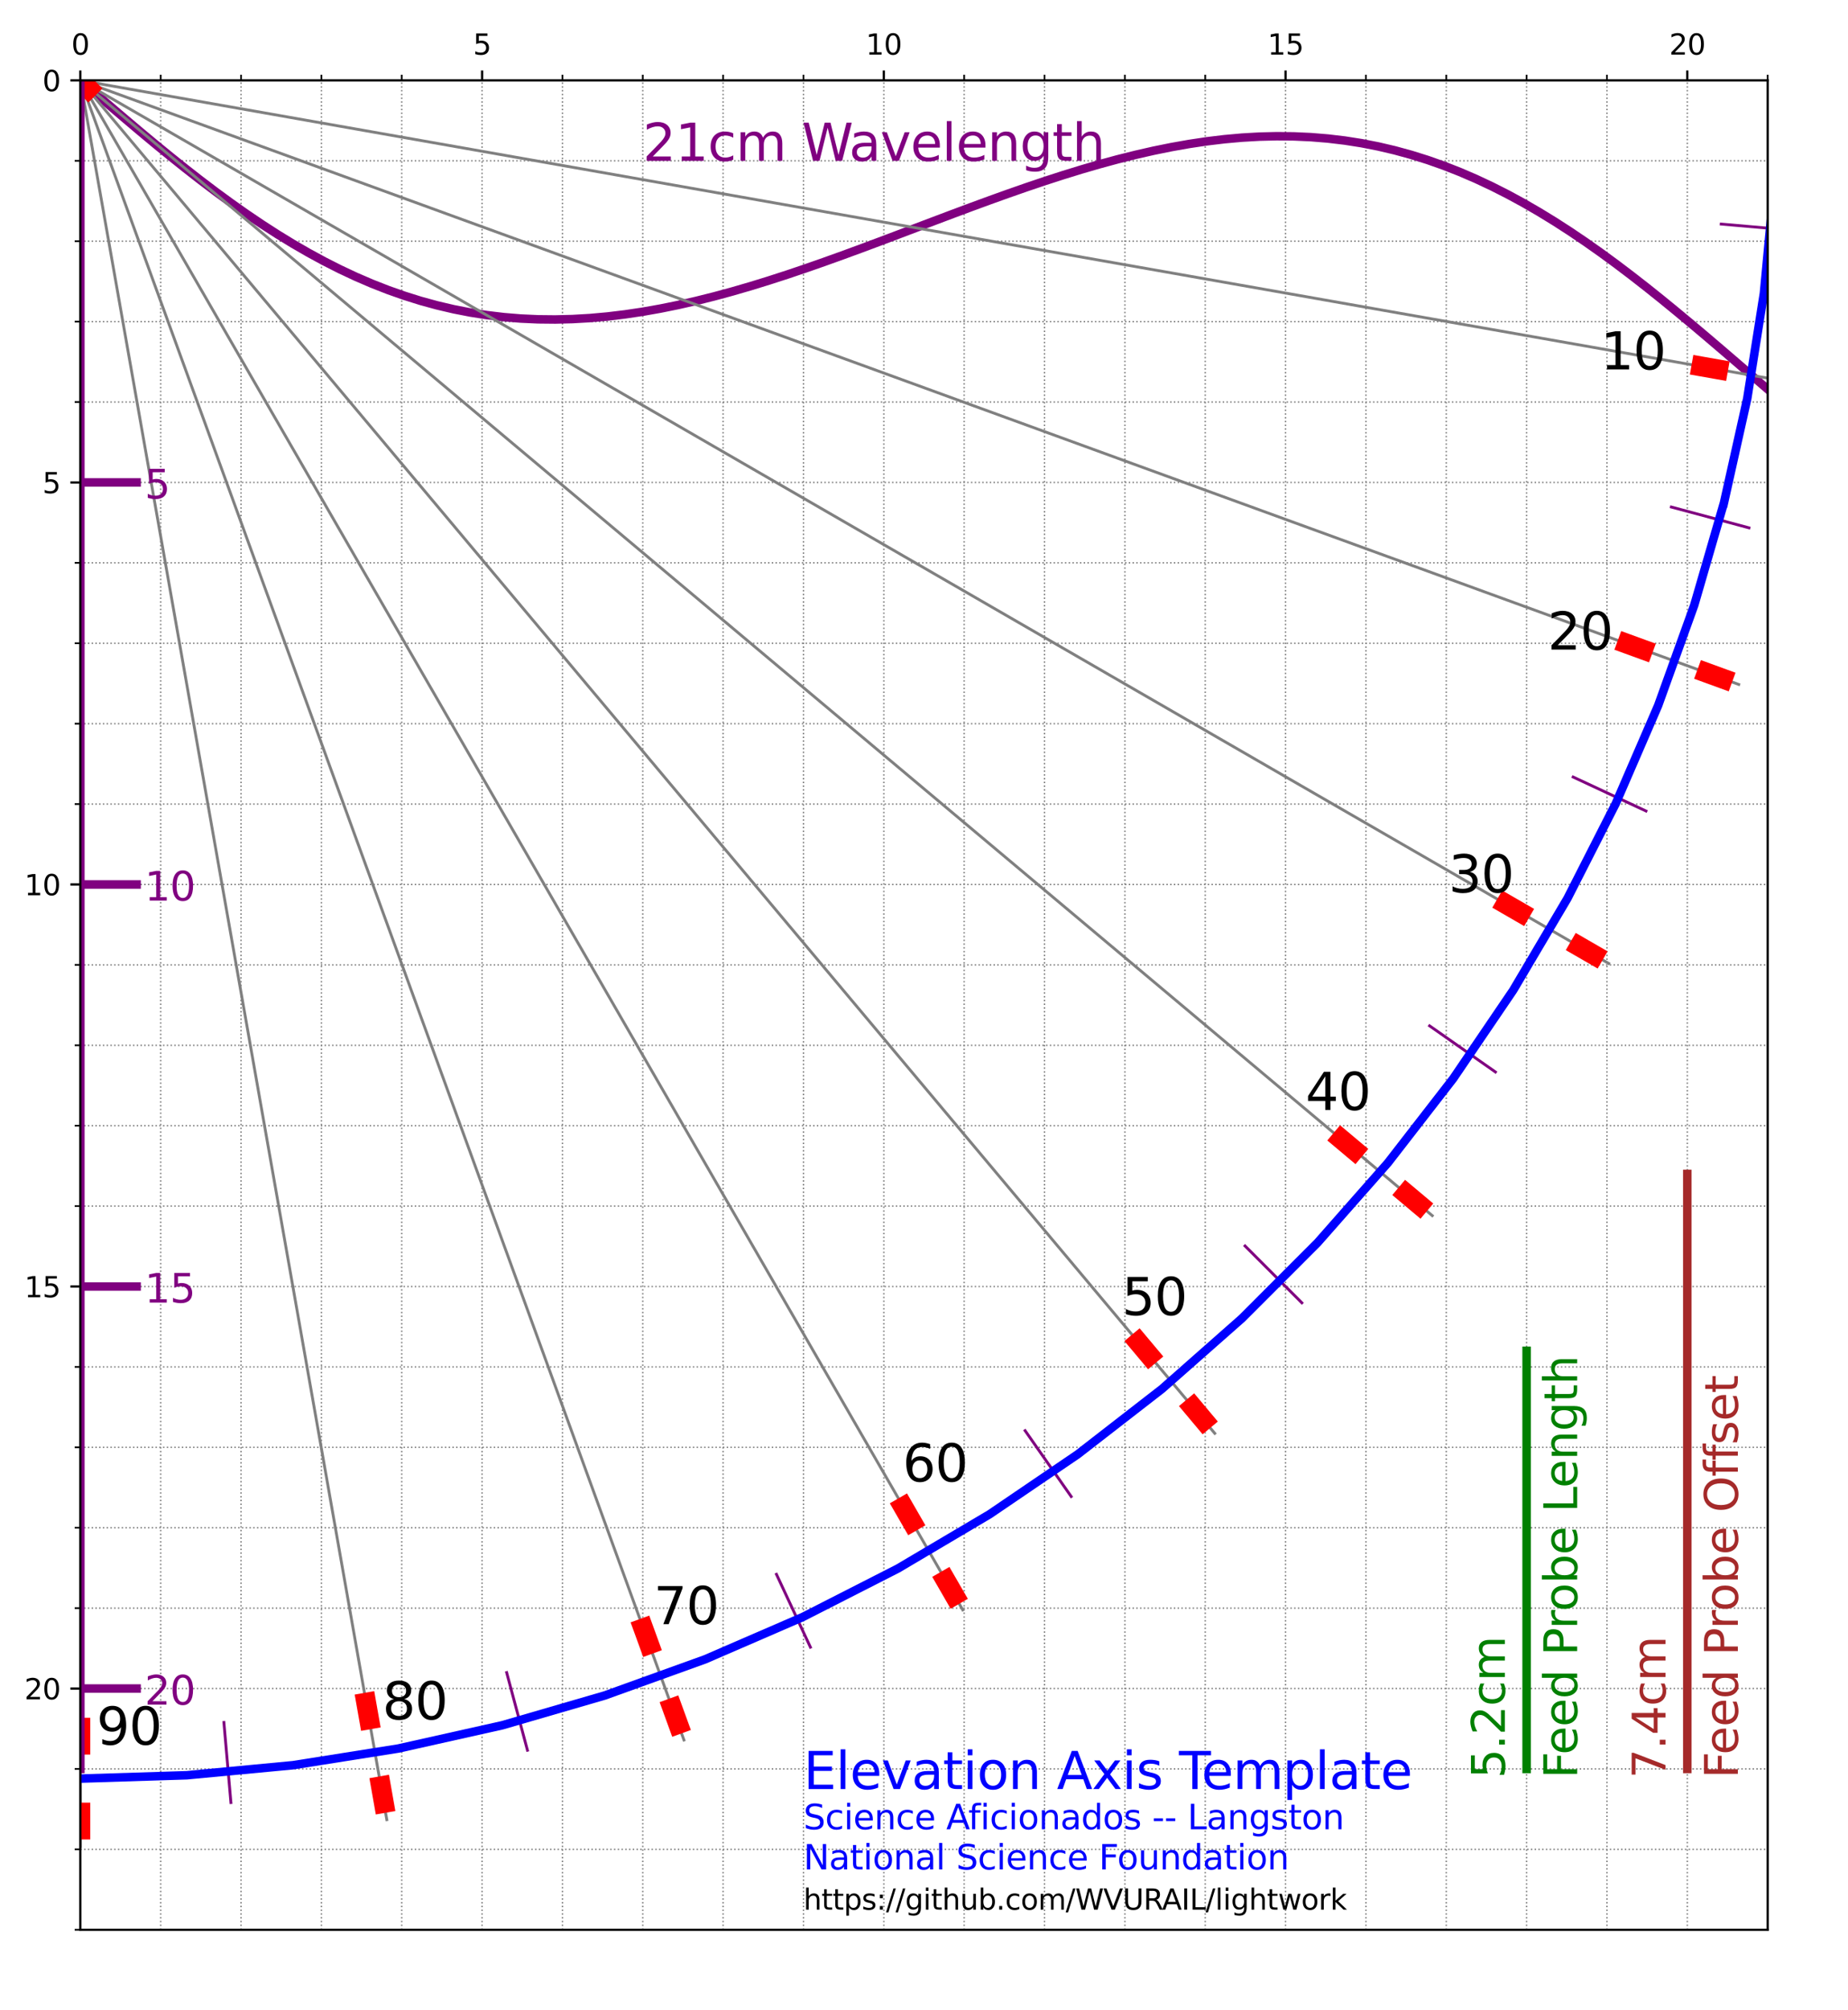 <?xml version="1.0" encoding="utf-8" standalone="no"?>
<!DOCTYPE svg PUBLIC "-//W3C//DTD SVG 1.1//EN"
  "http://www.w3.org/Graphics/SVG/1.1/DTD/svg11.dtd">
<svg xmlns:xlink="http://www.w3.org/1999/xlink" width="651.6pt" height="708.48pt" viewBox="0 0 651.6 708.48" xmlns="http://www.w3.org/2000/svg" version="1.1">
 <defs>
  <style type="text/css">*{stroke-linejoin: round; stroke-linecap: butt}</style>
 </defs>
 <g id="figure_1">
  <g id="patch_1">
   <path d="M 0 708.48 
L 651.6 708.48 
L 651.6 0 
L 0 0 
z
" style="fill: #ffffff"/>
  </g>
  <g id="axes_1">
   <g id="patch_2">
    <path d="M 28.33 680.141 
L 623.27 680.141 
L 623.27 28.339 
L 28.33 28.339 
z
" style="fill: #ffffff"/>
   </g>
   <g id="matplotlib.axis_1">
    <g id="xtick_1">
     <g id="line2d_1">
      <path d="M 28.33 680.141 
L 28.33 28.339 
" clip-path="url(#pc98c68f35f)" style="fill: none; stroke-dasharray: 0.5,0.825; stroke-dashoffset: 0; stroke: #808080; stroke-width: 0.5"/>
     </g>
     <g id="line2d_2">
      <defs>
       <path id="m2f6061d7e9" d="M 0 0 
L 0 -3.5 
" style="stroke: #000000; stroke-width: 0.8"/>
      </defs>
      <g>
       <use xlink:href="#m2f6061d7e9" x="28.33" y="28.339" style="stroke: #000000; stroke-width: 0.8"/>
      </g>
     </g>
     <g id="text_1">
      <!-- 0 -->
      <g transform="translate(25.149 19.26) scale(0.1 -0.1)">
       <defs>
        <path id="DejaVuSans-30" d="M 2034 4250 
Q 1547 4250 1301 3770 
Q 1056 3291 1056 2328 
Q 1056 1369 1301 889 
Q 1547 409 2034 409 
Q 2525 409 2770 889 
Q 3016 1369 3016 2328 
Q 3016 3291 2770 3770 
Q 2525 4250 2034 4250 
z
M 2034 4750 
Q 2819 4750 3233 4129 
Q 3647 3509 3647 2328 
Q 3647 1150 3233 529 
Q 2819 -91 2034 -91 
Q 1250 -91 836 529 
Q 422 1150 422 2328 
Q 422 3509 836 4129 
Q 1250 4750 2034 4750 
z
" transform="scale(0.016)"/>
       </defs>
       <use xlink:href="#DejaVuSans-30"/>
      </g>
     </g>
    </g>
    <g id="xtick_2">
     <g id="line2d_3">
      <path d="M 169.983 680.141 
L 169.983 28.339 
" clip-path="url(#pc98c68f35f)" style="fill: none; stroke-dasharray: 0.5,0.825; stroke-dashoffset: 0; stroke: #808080; stroke-width: 0.5"/>
     </g>
     <g id="line2d_4">
      <g>
       <use xlink:href="#m2f6061d7e9" x="169.983" y="28.339" style="stroke: #000000; stroke-width: 0.8"/>
      </g>
     </g>
     <g id="text_2">
      <!-- 5 -->
      <g transform="translate(166.801 19.26) scale(0.1 -0.1)">
       <defs>
        <path id="DejaVuSans-35" d="M 691 4666 
L 3169 4666 
L 3169 4134 
L 1269 4134 
L 1269 2991 
Q 1406 3038 1543 3061 
Q 1681 3084 1819 3084 
Q 2600 3084 3056 2656 
Q 3513 2228 3513 1497 
Q 3513 744 3044 326 
Q 2575 -91 1722 -91 
Q 1428 -91 1123 -41 
Q 819 9 494 109 
L 494 744 
Q 775 591 1075 516 
Q 1375 441 1709 441 
Q 2250 441 2565 725 
Q 2881 1009 2881 1497 
Q 2881 1984 2565 2268 
Q 2250 2553 1709 2553 
Q 1456 2553 1204 2497 
Q 953 2441 691 2322 
L 691 4666 
z
" transform="scale(0.016)"/>
       </defs>
       <use xlink:href="#DejaVuSans-35"/>
      </g>
     </g>
    </g>
    <g id="xtick_3">
     <g id="line2d_5">
      <path d="M 311.635 680.141 
L 311.635 28.339 
" clip-path="url(#pc98c68f35f)" style="fill: none; stroke-dasharray: 0.5,0.825; stroke-dashoffset: 0; stroke: #808080; stroke-width: 0.5"/>
     </g>
     <g id="line2d_6">
      <g>
       <use xlink:href="#m2f6061d7e9" x="311.635" y="28.339" style="stroke: #000000; stroke-width: 0.8"/>
      </g>
     </g>
     <g id="text_3">
      <!-- 10 -->
      <g transform="translate(305.272 19.26) scale(0.1 -0.1)">
       <defs>
        <path id="DejaVuSans-31" d="M 794 531 
L 1825 531 
L 1825 4091 
L 703 3866 
L 703 4441 
L 1819 4666 
L 2450 4666 
L 2450 531 
L 3481 531 
L 3481 0 
L 794 0 
L 794 531 
z
" transform="scale(0.016)"/>
       </defs>
       <use xlink:href="#DejaVuSans-31"/>
       <use xlink:href="#DejaVuSans-30" x="63.623"/>
      </g>
     </g>
    </g>
    <g id="xtick_4">
     <g id="line2d_7">
      <path d="M 453.287 680.141 
L 453.287 28.339 
" clip-path="url(#pc98c68f35f)" style="fill: none; stroke-dasharray: 0.5,0.825; stroke-dashoffset: 0; stroke: #808080; stroke-width: 0.5"/>
     </g>
     <g id="line2d_8">
      <g>
       <use xlink:href="#m2f6061d7e9" x="453.287" y="28.339" style="stroke: #000000; stroke-width: 0.8"/>
      </g>
     </g>
     <g id="text_4">
      <!-- 15 -->
      <g transform="translate(446.924 19.26) scale(0.1 -0.1)">
       <use xlink:href="#DejaVuSans-31"/>
       <use xlink:href="#DejaVuSans-35" x="63.623"/>
      </g>
     </g>
    </g>
    <g id="xtick_5">
     <g id="line2d_9">
      <path d="M 594.939 680.141 
L 594.939 28.339 
" clip-path="url(#pc98c68f35f)" style="fill: none; stroke-dasharray: 0.5,0.825; stroke-dashoffset: 0; stroke: #808080; stroke-width: 0.5"/>
     </g>
     <g id="line2d_10">
      <g>
       <use xlink:href="#m2f6061d7e9" x="594.939" y="28.339" style="stroke: #000000; stroke-width: 0.8"/>
      </g>
     </g>
     <g id="text_5">
      <!-- 20 -->
      <g transform="translate(588.577 19.26) scale(0.1 -0.1)">
       <defs>
        <path id="DejaVuSans-32" d="M 1228 531 
L 3431 531 
L 3431 0 
L 469 0 
L 469 531 
Q 828 903 1448 1529 
Q 2069 2156 2228 2338 
Q 2531 2678 2651 2914 
Q 2772 3150 2772 3378 
Q 2772 3750 2511 3984 
Q 2250 4219 1831 4219 
Q 1534 4219 1204 4116 
Q 875 4013 500 3803 
L 500 4441 
Q 881 4594 1212 4672 
Q 1544 4750 1819 4750 
Q 2544 4750 2975 4387 
Q 3406 4025 3406 3419 
Q 3406 3131 3298 2873 
Q 3191 2616 2906 2266 
Q 2828 2175 2409 1742 
Q 1991 1309 1228 531 
z
" transform="scale(0.016)"/>
       </defs>
       <use xlink:href="#DejaVuSans-32"/>
       <use xlink:href="#DejaVuSans-30" x="63.623"/>
      </g>
     </g>
    </g>
    <g id="xtick_6">
     <g id="line2d_11">
      <path d="M 56.661 680.141 
L 56.661 28.339 
" clip-path="url(#pc98c68f35f)" style="fill: none; stroke-dasharray: 0.5,0.825; stroke-dashoffset: 0; stroke: #808080; stroke-width: 0.5"/>
     </g>
     <g id="line2d_12">
      <defs>
       <path id="m3f0286d073" d="M 0 0 
L 0 -2 
" style="stroke: #000000; stroke-width: 0.6"/>
      </defs>
      <g>
       <use xlink:href="#m3f0286d073" x="56.661" y="28.339" style="stroke: #000000; stroke-width: 0.6"/>
      </g>
     </g>
    </g>
    <g id="xtick_7">
     <g id="line2d_13">
      <path d="M 84.991 680.141 
L 84.991 28.339 
" clip-path="url(#pc98c68f35f)" style="fill: none; stroke-dasharray: 0.5,0.825; stroke-dashoffset: 0; stroke: #808080; stroke-width: 0.5"/>
     </g>
     <g id="line2d_14">
      <g>
       <use xlink:href="#m3f0286d073" x="84.991" y="28.339" style="stroke: #000000; stroke-width: 0.6"/>
      </g>
     </g>
    </g>
    <g id="xtick_8">
     <g id="line2d_15">
      <path d="M 113.322 680.141 
L 113.322 28.339 
" clip-path="url(#pc98c68f35f)" style="fill: none; stroke-dasharray: 0.5,0.825; stroke-dashoffset: 0; stroke: #808080; stroke-width: 0.5"/>
     </g>
     <g id="line2d_16">
      <g>
       <use xlink:href="#m3f0286d073" x="113.322" y="28.339" style="stroke: #000000; stroke-width: 0.6"/>
      </g>
     </g>
    </g>
    <g id="xtick_9">
     <g id="line2d_17">
      <path d="M 141.652 680.141 
L 141.652 28.339 
" clip-path="url(#pc98c68f35f)" style="fill: none; stroke-dasharray: 0.5,0.825; stroke-dashoffset: 0; stroke: #808080; stroke-width: 0.5"/>
     </g>
     <g id="line2d_18">
      <g>
       <use xlink:href="#m3f0286d073" x="141.652" y="28.339" style="stroke: #000000; stroke-width: 0.6"/>
      </g>
     </g>
    </g>
    <g id="xtick_10">
     <g id="line2d_19">
      <path d="M 198.313 680.141 
L 198.313 28.339 
" clip-path="url(#pc98c68f35f)" style="fill: none; stroke-dasharray: 0.5,0.825; stroke-dashoffset: 0; stroke: #808080; stroke-width: 0.5"/>
     </g>
     <g id="line2d_20">
      <g>
       <use xlink:href="#m3f0286d073" x="198.313" y="28.339" style="stroke: #000000; stroke-width: 0.6"/>
      </g>
     </g>
    </g>
    <g id="xtick_11">
     <g id="line2d_21">
      <path d="M 226.643 680.141 
L 226.643 28.339 
" clip-path="url(#pc98c68f35f)" style="fill: none; stroke-dasharray: 0.5,0.825; stroke-dashoffset: 0; stroke: #808080; stroke-width: 0.5"/>
     </g>
     <g id="line2d_22">
      <g>
       <use xlink:href="#m3f0286d073" x="226.643" y="28.339" style="stroke: #000000; stroke-width: 0.6"/>
      </g>
     </g>
    </g>
    <g id="xtick_12">
     <g id="line2d_23">
      <path d="M 254.974 680.141 
L 254.974 28.339 
" clip-path="url(#pc98c68f35f)" style="fill: none; stroke-dasharray: 0.5,0.825; stroke-dashoffset: 0; stroke: #808080; stroke-width: 0.5"/>
     </g>
     <g id="line2d_24">
      <g>
       <use xlink:href="#m3f0286d073" x="254.974" y="28.339" style="stroke: #000000; stroke-width: 0.6"/>
      </g>
     </g>
    </g>
    <g id="xtick_13">
     <g id="line2d_25">
      <path d="M 283.304 680.141 
L 283.304 28.339 
" clip-path="url(#pc98c68f35f)" style="fill: none; stroke-dasharray: 0.5,0.825; stroke-dashoffset: 0; stroke: #808080; stroke-width: 0.5"/>
     </g>
     <g id="line2d_26">
      <g>
       <use xlink:href="#m3f0286d073" x="283.304" y="28.339" style="stroke: #000000; stroke-width: 0.6"/>
      </g>
     </g>
    </g>
    <g id="xtick_14">
     <g id="line2d_27">
      <path d="M 339.965 680.141 
L 339.965 28.339 
" clip-path="url(#pc98c68f35f)" style="fill: none; stroke-dasharray: 0.5,0.825; stroke-dashoffset: 0; stroke: #808080; stroke-width: 0.5"/>
     </g>
     <g id="line2d_28">
      <g>
       <use xlink:href="#m3f0286d073" x="339.965" y="28.339" style="stroke: #000000; stroke-width: 0.6"/>
      </g>
     </g>
    </g>
    <g id="xtick_15">
     <g id="line2d_29">
      <path d="M 368.296 680.141 
L 368.296 28.339 
" clip-path="url(#pc98c68f35f)" style="fill: none; stroke-dasharray: 0.5,0.825; stroke-dashoffset: 0; stroke: #808080; stroke-width: 0.5"/>
     </g>
     <g id="line2d_30">
      <g>
       <use xlink:href="#m3f0286d073" x="368.296" y="28.339" style="stroke: #000000; stroke-width: 0.6"/>
      </g>
     </g>
    </g>
    <g id="xtick_16">
     <g id="line2d_31">
      <path d="M 396.626 680.141 
L 396.626 28.339 
" clip-path="url(#pc98c68f35f)" style="fill: none; stroke-dasharray: 0.5,0.825; stroke-dashoffset: 0; stroke: #808080; stroke-width: 0.5"/>
     </g>
     <g id="line2d_32">
      <g>
       <use xlink:href="#m3f0286d073" x="396.626" y="28.339" style="stroke: #000000; stroke-width: 0.6"/>
      </g>
     </g>
    </g>
    <g id="xtick_17">
     <g id="line2d_33">
      <path d="M 424.957 680.141 
L 424.957 28.339 
" clip-path="url(#pc98c68f35f)" style="fill: none; stroke-dasharray: 0.5,0.825; stroke-dashoffset: 0; stroke: #808080; stroke-width: 0.5"/>
     </g>
     <g id="line2d_34">
      <g>
       <use xlink:href="#m3f0286d073" x="424.957" y="28.339" style="stroke: #000000; stroke-width: 0.6"/>
      </g>
     </g>
    </g>
    <g id="xtick_18">
     <g id="line2d_35">
      <path d="M 481.617 680.141 
L 481.617 28.339 
" clip-path="url(#pc98c68f35f)" style="fill: none; stroke-dasharray: 0.5,0.825; stroke-dashoffset: 0; stroke: #808080; stroke-width: 0.5"/>
     </g>
     <g id="line2d_36">
      <g>
       <use xlink:href="#m3f0286d073" x="481.617" y="28.339" style="stroke: #000000; stroke-width: 0.6"/>
      </g>
     </g>
    </g>
    <g id="xtick_19">
     <g id="line2d_37">
      <path d="M 509.948 680.141 
L 509.948 28.339 
" clip-path="url(#pc98c68f35f)" style="fill: none; stroke-dasharray: 0.5,0.825; stroke-dashoffset: 0; stroke: #808080; stroke-width: 0.5"/>
     </g>
     <g id="line2d_38">
      <g>
       <use xlink:href="#m3f0286d073" x="509.948" y="28.339" style="stroke: #000000; stroke-width: 0.6"/>
      </g>
     </g>
    </g>
    <g id="xtick_20">
     <g id="line2d_39">
      <path d="M 538.278 680.141 
L 538.278 28.339 
" clip-path="url(#pc98c68f35f)" style="fill: none; stroke-dasharray: 0.5,0.825; stroke-dashoffset: 0; stroke: #808080; stroke-width: 0.5"/>
     </g>
     <g id="line2d_40">
      <g>
       <use xlink:href="#m3f0286d073" x="538.278" y="28.339" style="stroke: #000000; stroke-width: 0.6"/>
      </g>
     </g>
    </g>
    <g id="xtick_21">
     <g id="line2d_41">
      <path d="M 566.609 680.141 
L 566.609 28.339 
" clip-path="url(#pc98c68f35f)" style="fill: none; stroke-dasharray: 0.5,0.825; stroke-dashoffset: 0; stroke: #808080; stroke-width: 0.5"/>
     </g>
     <g id="line2d_42">
      <g>
       <use xlink:href="#m3f0286d073" x="566.609" y="28.339" style="stroke: #000000; stroke-width: 0.6"/>
      </g>
     </g>
    </g>
    <g id="xtick_22">
     <g id="line2d_43">
      <path d="M 623.27 680.141 
L 623.27 28.339 
" clip-path="url(#pc98c68f35f)" style="fill: none; stroke-dasharray: 0.5,0.825; stroke-dashoffset: 0; stroke: #808080; stroke-width: 0.5"/>
     </g>
     <g id="line2d_44">
      <g>
       <use xlink:href="#m3f0286d073" x="623.27" y="28.339" style="stroke: #000000; stroke-width: 0.6"/>
      </g>
     </g>
    </g>
   </g>
   <g id="matplotlib.axis_2">
    <g id="ytick_1">
     <g id="line2d_45">
      <path d="M 28.33 28.339 
L 623.27 28.339 
" clip-path="url(#pc98c68f35f)" style="fill: none; stroke-dasharray: 0.5,0.825; stroke-dashoffset: 0; stroke: #808080; stroke-width: 0.5"/>
     </g>
     <g id="line2d_46">
      <defs>
       <path id="m60c9611d60" d="M 0 0 
L -3.5 0 
" style="stroke: #000000; stroke-width: 0.8"/>
      </defs>
      <g>
       <use xlink:href="#m60c9611d60" x="28.33" y="28.339" style="stroke: #000000; stroke-width: 0.8"/>
      </g>
     </g>
     <g id="text_6">
      <!-- 0 -->
      <g transform="translate(14.968 32.138) scale(0.1 -0.1)">
       <use xlink:href="#DejaVuSans-30"/>
      </g>
     </g>
    </g>
    <g id="ytick_2">
     <g id="line2d_47">
      <path d="M 28.33 170.035 
L 623.27 170.035 
" clip-path="url(#pc98c68f35f)" style="fill: none; stroke-dasharray: 0.5,0.825; stroke-dashoffset: 0; stroke: #808080; stroke-width: 0.5"/>
     </g>
     <g id="line2d_48">
      <g>
       <use xlink:href="#m60c9611d60" x="28.33" y="170.035" style="stroke: #000000; stroke-width: 0.8"/>
      </g>
     </g>
     <g id="text_7">
      <!-- 5 -->
      <g transform="translate(14.968 173.834) scale(0.1 -0.1)">
       <use xlink:href="#DejaVuSans-35"/>
      </g>
     </g>
    </g>
    <g id="ytick_3">
     <g id="line2d_49">
      <path d="M 28.33 311.731 
L 623.27 311.731 
" clip-path="url(#pc98c68f35f)" style="fill: none; stroke-dasharray: 0.5,0.825; stroke-dashoffset: 0; stroke: #808080; stroke-width: 0.5"/>
     </g>
     <g id="line2d_50">
      <g>
       <use xlink:href="#m60c9611d60" x="28.33" y="311.731" style="stroke: #000000; stroke-width: 0.8"/>
      </g>
     </g>
     <g id="text_8">
      <!-- 10 -->
      <g transform="translate(8.605 315.53) scale(0.1 -0.1)">
       <use xlink:href="#DejaVuSans-31"/>
       <use xlink:href="#DejaVuSans-30" x="63.623"/>
      </g>
     </g>
    </g>
    <g id="ytick_4">
     <g id="line2d_51">
      <path d="M 28.33 453.427 
L 623.27 453.427 
" clip-path="url(#pc98c68f35f)" style="fill: none; stroke-dasharray: 0.5,0.825; stroke-dashoffset: 0; stroke: #808080; stroke-width: 0.5"/>
     </g>
     <g id="line2d_52">
      <g>
       <use xlink:href="#m60c9611d60" x="28.33" y="453.427" style="stroke: #000000; stroke-width: 0.8"/>
      </g>
     </g>
     <g id="text_9">
      <!-- 15 -->
      <g transform="translate(8.605 457.226) scale(0.1 -0.1)">
       <use xlink:href="#DejaVuSans-31"/>
       <use xlink:href="#DejaVuSans-35" x="63.623"/>
      </g>
     </g>
    </g>
    <g id="ytick_5">
     <g id="line2d_53">
      <path d="M 28.33 595.123 
L 623.27 595.123 
" clip-path="url(#pc98c68f35f)" style="fill: none; stroke-dasharray: 0.5,0.825; stroke-dashoffset: 0; stroke: #808080; stroke-width: 0.5"/>
     </g>
     <g id="line2d_54">
      <g>
       <use xlink:href="#m60c9611d60" x="28.33" y="595.123" style="stroke: #000000; stroke-width: 0.8"/>
      </g>
     </g>
     <g id="text_10">
      <!-- 20 -->
      <g transform="translate(8.605 598.922) scale(0.1 -0.1)">
       <use xlink:href="#DejaVuSans-32"/>
       <use xlink:href="#DejaVuSans-30" x="63.623"/>
      </g>
     </g>
    </g>
    <g id="ytick_6">
     <g id="line2d_55">
      <path d="M 28.33 56.678 
L 623.27 56.678 
" clip-path="url(#pc98c68f35f)" style="fill: none; stroke-dasharray: 0.5,0.825; stroke-dashoffset: 0; stroke: #808080; stroke-width: 0.5"/>
     </g>
     <g id="line2d_56">
      <defs>
       <path id="m33d4910d2e" d="M 0 0 
L -2 0 
" style="stroke: #000000; stroke-width: 0.6"/>
      </defs>
      <g>
       <use xlink:href="#m33d4910d2e" x="28.33" y="56.678" style="stroke: #000000; stroke-width: 0.6"/>
      </g>
     </g>
    </g>
    <g id="ytick_7">
     <g id="line2d_57">
      <path d="M 28.33 85.018 
L 623.27 85.018 
" clip-path="url(#pc98c68f35f)" style="fill: none; stroke-dasharray: 0.5,0.825; stroke-dashoffset: 0; stroke: #808080; stroke-width: 0.5"/>
     </g>
     <g id="line2d_58">
      <g>
       <use xlink:href="#m33d4910d2e" x="28.33" y="85.018" style="stroke: #000000; stroke-width: 0.6"/>
      </g>
     </g>
    </g>
    <g id="ytick_8">
     <g id="line2d_59">
      <path d="M 28.33 113.357 
L 623.27 113.357 
" clip-path="url(#pc98c68f35f)" style="fill: none; stroke-dasharray: 0.5,0.825; stroke-dashoffset: 0; stroke: #808080; stroke-width: 0.5"/>
     </g>
     <g id="line2d_60">
      <g>
       <use xlink:href="#m33d4910d2e" x="28.33" y="113.357" style="stroke: #000000; stroke-width: 0.6"/>
      </g>
     </g>
    </g>
    <g id="ytick_9">
     <g id="line2d_61">
      <path d="M 28.33 141.696 
L 623.27 141.696 
" clip-path="url(#pc98c68f35f)" style="fill: none; stroke-dasharray: 0.5,0.825; stroke-dashoffset: 0; stroke: #808080; stroke-width: 0.5"/>
     </g>
     <g id="line2d_62">
      <g>
       <use xlink:href="#m33d4910d2e" x="28.33" y="141.696" style="stroke: #000000; stroke-width: 0.6"/>
      </g>
     </g>
    </g>
    <g id="ytick_10">
     <g id="line2d_63">
      <path d="M 28.33 198.374 
L 623.27 198.374 
" clip-path="url(#pc98c68f35f)" style="fill: none; stroke-dasharray: 0.5,0.825; stroke-dashoffset: 0; stroke: #808080; stroke-width: 0.5"/>
     </g>
     <g id="line2d_64">
      <g>
       <use xlink:href="#m33d4910d2e" x="28.33" y="198.374" style="stroke: #000000; stroke-width: 0.6"/>
      </g>
     </g>
    </g>
    <g id="ytick_11">
     <g id="line2d_65">
      <path d="M 28.33 226.714 
L 623.27 226.714 
" clip-path="url(#pc98c68f35f)" style="fill: none; stroke-dasharray: 0.5,0.825; stroke-dashoffset: 0; stroke: #808080; stroke-width: 0.5"/>
     </g>
     <g id="line2d_66">
      <g>
       <use xlink:href="#m33d4910d2e" x="28.33" y="226.714" style="stroke: #000000; stroke-width: 0.6"/>
      </g>
     </g>
    </g>
    <g id="ytick_12">
     <g id="line2d_67">
      <path d="M 28.33 255.053 
L 623.27 255.053 
" clip-path="url(#pc98c68f35f)" style="fill: none; stroke-dasharray: 0.5,0.825; stroke-dashoffset: 0; stroke: #808080; stroke-width: 0.5"/>
     </g>
     <g id="line2d_68">
      <g>
       <use xlink:href="#m33d4910d2e" x="28.33" y="255.053" style="stroke: #000000; stroke-width: 0.6"/>
      </g>
     </g>
    </g>
    <g id="ytick_13">
     <g id="line2d_69">
      <path d="M 28.33 283.392 
L 623.27 283.392 
" clip-path="url(#pc98c68f35f)" style="fill: none; stroke-dasharray: 0.5,0.825; stroke-dashoffset: 0; stroke: #808080; stroke-width: 0.5"/>
     </g>
     <g id="line2d_70">
      <g>
       <use xlink:href="#m33d4910d2e" x="28.33" y="283.392" style="stroke: #000000; stroke-width: 0.6"/>
      </g>
     </g>
    </g>
    <g id="ytick_14">
     <g id="line2d_71">
      <path d="M 28.33 340.07 
L 623.27 340.07 
" clip-path="url(#pc98c68f35f)" style="fill: none; stroke-dasharray: 0.5,0.825; stroke-dashoffset: 0; stroke: #808080; stroke-width: 0.5"/>
     </g>
     <g id="line2d_72">
      <g>
       <use xlink:href="#m33d4910d2e" x="28.33" y="340.07" style="stroke: #000000; stroke-width: 0.6"/>
      </g>
     </g>
    </g>
    <g id="ytick_15">
     <g id="line2d_73">
      <path d="M 28.33 368.41 
L 623.27 368.41 
" clip-path="url(#pc98c68f35f)" style="fill: none; stroke-dasharray: 0.5,0.825; stroke-dashoffset: 0; stroke: #808080; stroke-width: 0.5"/>
     </g>
     <g id="line2d_74">
      <g>
       <use xlink:href="#m33d4910d2e" x="28.33" y="368.41" style="stroke: #000000; stroke-width: 0.6"/>
      </g>
     </g>
    </g>
    <g id="ytick_16">
     <g id="line2d_75">
      <path d="M 28.33 396.749 
L 623.27 396.749 
" clip-path="url(#pc98c68f35f)" style="fill: none; stroke-dasharray: 0.5,0.825; stroke-dashoffset: 0; stroke: #808080; stroke-width: 0.5"/>
     </g>
     <g id="line2d_76">
      <g>
       <use xlink:href="#m33d4910d2e" x="28.33" y="396.749" style="stroke: #000000; stroke-width: 0.6"/>
      </g>
     </g>
    </g>
    <g id="ytick_17">
     <g id="line2d_77">
      <path d="M 28.33 425.088 
L 623.27 425.088 
" clip-path="url(#pc98c68f35f)" style="fill: none; stroke-dasharray: 0.5,0.825; stroke-dashoffset: 0; stroke: #808080; stroke-width: 0.5"/>
     </g>
     <g id="line2d_78">
      <g>
       <use xlink:href="#m33d4910d2e" x="28.33" y="425.088" style="stroke: #000000; stroke-width: 0.6"/>
      </g>
     </g>
    </g>
    <g id="ytick_18">
     <g id="line2d_79">
      <path d="M 28.33 481.766 
L 623.27 481.766 
" clip-path="url(#pc98c68f35f)" style="fill: none; stroke-dasharray: 0.5,0.825; stroke-dashoffset: 0; stroke: #808080; stroke-width: 0.5"/>
     </g>
     <g id="line2d_80">
      <g>
       <use xlink:href="#m33d4910d2e" x="28.33" y="481.766" style="stroke: #000000; stroke-width: 0.6"/>
      </g>
     </g>
    </g>
    <g id="ytick_19">
     <g id="line2d_81">
      <path d="M 28.33 510.106 
L 623.27 510.106 
" clip-path="url(#pc98c68f35f)" style="fill: none; stroke-dasharray: 0.5,0.825; stroke-dashoffset: 0; stroke: #808080; stroke-width: 0.5"/>
     </g>
     <g id="line2d_82">
      <g>
       <use xlink:href="#m33d4910d2e" x="28.33" y="510.106" style="stroke: #000000; stroke-width: 0.6"/>
      </g>
     </g>
    </g>
    <g id="ytick_20">
     <g id="line2d_83">
      <path d="M 28.33 538.445 
L 623.27 538.445 
" clip-path="url(#pc98c68f35f)" style="fill: none; stroke-dasharray: 0.5,0.825; stroke-dashoffset: 0; stroke: #808080; stroke-width: 0.5"/>
     </g>
     <g id="line2d_84">
      <g>
       <use xlink:href="#m33d4910d2e" x="28.33" y="538.445" style="stroke: #000000; stroke-width: 0.6"/>
      </g>
     </g>
    </g>
    <g id="ytick_21">
     <g id="line2d_85">
      <path d="M 28.33 566.784 
L 623.27 566.784 
" clip-path="url(#pc98c68f35f)" style="fill: none; stroke-dasharray: 0.5,0.825; stroke-dashoffset: 0; stroke: #808080; stroke-width: 0.5"/>
     </g>
     <g id="line2d_86">
      <g>
       <use xlink:href="#m33d4910d2e" x="28.33" y="566.784" style="stroke: #000000; stroke-width: 0.6"/>
      </g>
     </g>
    </g>
    <g id="ytick_22">
     <g id="line2d_87">
      <path d="M 28.33 623.462 
L 623.27 623.462 
" clip-path="url(#pc98c68f35f)" style="fill: none; stroke-dasharray: 0.5,0.825; stroke-dashoffset: 0; stroke: #808080; stroke-width: 0.5"/>
     </g>
     <g id="line2d_88">
      <g>
       <use xlink:href="#m33d4910d2e" x="28.33" y="623.462" style="stroke: #000000; stroke-width: 0.6"/>
      </g>
     </g>
    </g>
    <g id="ytick_23">
     <g id="line2d_89">
      <path d="M 28.33 651.802 
L 623.27 651.802 
" clip-path="url(#pc98c68f35f)" style="fill: none; stroke-dasharray: 0.5,0.825; stroke-dashoffset: 0; stroke: #808080; stroke-width: 0.5"/>
     </g>
     <g id="line2d_90">
      <g>
       <use xlink:href="#m33d4910d2e" x="28.33" y="651.802" style="stroke: #000000; stroke-width: 0.6"/>
      </g>
     </g>
    </g>
    <g id="ytick_24">
     <g id="line2d_91">
      <path d="M 28.33 680.141 
L 623.27 680.141 
" clip-path="url(#pc98c68f35f)" style="fill: none; stroke-dasharray: 0.5,0.825; stroke-dashoffset: 0; stroke: #808080; stroke-width: 0.5"/>
     </g>
     <g id="line2d_92">
      <g>
       <use xlink:href="#m33d4910d2e" x="28.33" y="680.141" style="stroke: #000000; stroke-width: 0.6"/>
      </g>
     </g>
    </g>
   </g>
   <g id="line2d_93">
    <path d="M 28.33 28.339 
L 33.605 32.883 
L 38.882 37.414 
L 44.164 41.916 
L 49.454 46.378 
L 54.752 50.784 
L 60.063 55.123 
L 65.389 59.38 
L 70.73 63.544 
L 76.091 67.602 
L 81.472 71.541 
L 86.876 75.351 
L 92.305 79.021 
L 97.76 82.54 
L 103.244 85.898 
L 108.758 89.086 
L 114.303 92.097 
L 119.881 94.921 
L 125.493 97.552 
L 131.14 99.984 
L 136.823 102.211 
L 142.543 104.229 
L 148.3 106.033 
L 154.096 107.621 
L 159.93 108.99 
L 165.804 110.14 
L 171.715 111.069 
L 177.666 111.778 
L 183.655 112.269 
L 189.683 112.543 
L 195.748 112.604 
L 201.849 112.456 
L 207.987 112.103 
L 214.16 111.55 
L 220.368 110.804 
L 226.608 109.873 
L 232.879 108.763 
L 239.18 107.483 
L 245.51 106.043 
L 251.866 104.452 
L 258.247 102.721 
L 264.65 100.86 
L 271.075 98.881 
L 277.518 96.796 
L 283.978 94.617 
L 290.452 92.357 
L 296.938 90.029 
L 303.434 87.647 
L 309.937 85.223 
L 316.444 82.771 
L 322.955 80.305 
L 329.465 77.84 
L 335.973 75.388 
L 342.476 72.964 
L 348.972 70.582 
L 355.458 68.254 
L 361.932 65.994 
L 368.391 63.815 
L 374.835 61.73 
L 381.259 59.751 
L 387.663 57.89 
L 394.044 56.159 
L 400.4 54.568 
L 406.729 53.128 
L 413.031 51.848 
L 419.302 50.738 
L 425.542 49.807 
L 431.749 49.061 
L 437.922 48.508 
L 444.06 48.155 
L 450.162 48.007 
L 456.227 48.068 
L 462.254 48.342 
L 468.243 48.833 
L 474.194 49.542 
L 480.106 50.471 
L 485.979 51.621 
L 491.813 52.99 
L 497.609 54.578 
L 503.367 56.382 
L 509.087 58.4 
L 514.77 60.627 
L 520.417 63.059 
L 526.029 65.69 
L 531.607 68.514 
L 537.152 71.525 
L 542.665 74.713 
L 548.149 78.071 
L 553.605 81.59 
L 559.033 85.26 
L 564.437 89.07 
L 569.819 93.009 
L 575.179 97.067 
L 580.521 101.231 
L 585.846 105.488 
L 591.157 109.827 
L 596.456 114.233 
L 601.745 118.695 
L 607.027 123.197 
L 612.304 127.728 
L 617.579 132.272 
L 622.854 136.816 
L 628.131 141.346 
L 633.413 145.849 
L 638.702 150.31 
" clip-path="url(#pc98c68f35f)" style="fill: none; stroke: #800080; stroke-width: 3; stroke-linecap: square"/>
   </g>
   <g id="line2d_94">
    <path d="M 28.33 28.339 
L 34.223 29.379 
L 40.115 30.418 
L 46.008 31.457 
L 51.9 32.497 
L 57.793 33.536 
L 63.685 34.575 
L 69.578 35.614 
L 75.47 36.654 
L 81.363 37.693 
L 87.255 38.732 
L 93.148 39.772 
L 99.04 40.811 
L 104.933 41.85 
L 110.825 42.89 
L 116.718 43.929 
L 122.61 44.968 
L 128.503 46.008 
L 134.395 47.047 
L 140.288 48.086 
L 146.18 49.126 
L 152.073 50.165 
L 157.965 51.204 
L 163.858 52.244 
L 169.75 53.283 
L 175.643 54.322 
L 181.535 55.362 
L 187.428 56.401 
L 193.32 57.44 
L 199.213 58.48 
L 205.105 59.519 
L 210.998 60.558 
L 216.89 61.598 
L 222.782 62.637 
L 228.675 63.676 
L 234.567 64.716 
L 240.46 65.755 
L 246.352 66.794 
L 252.245 67.834 
L 258.137 68.873 
L 264.03 69.912 
L 269.922 70.952 
L 275.815 71.991 
L 281.707 73.03 
L 287.6 74.07 
L 293.492 75.109 
L 299.385 76.148 
L 305.277 77.188 
L 311.17 78.227 
L 317.062 79.266 
L 322.955 80.305 
L 328.847 81.345 
L 334.74 82.384 
L 340.632 83.423 
L 346.525 84.463 
L 352.417 85.502 
L 358.31 86.541 
L 364.202 87.581 
L 370.095 88.62 
L 375.987 89.659 
L 381.88 90.699 
L 387.772 91.738 
L 393.665 92.777 
L 399.557 93.817 
L 405.45 94.856 
L 411.342 95.895 
L 417.235 96.935 
L 423.127 97.974 
L 429.02 99.013 
L 434.912 100.053 
L 440.805 101.092 
L 446.697 102.131 
L 452.589 103.171 
L 458.482 104.21 
L 464.374 105.249 
L 470.267 106.289 
L 476.159 107.328 
L 482.052 108.367 
L 487.944 109.407 
L 493.837 110.446 
L 499.729 111.485 
L 505.622 112.525 
L 511.514 113.564 
L 517.407 114.603 
L 523.299 115.643 
L 529.192 116.682 
L 535.084 117.721 
L 540.977 118.761 
L 546.869 119.8 
L 552.762 120.839 
L 558.654 121.879 
L 564.547 122.918 
L 570.439 123.957 
L 576.332 124.997 
L 582.224 126.036 
L 588.117 127.075 
L 594.009 128.114 
L 599.902 129.154 
L 605.794 130.193 
L 611.687 131.232 
L 617.579 132.272 
L 623.472 133.311 
L 629.364 134.35 
L 635.257 135.39 
L 641.149 136.429 
" clip-path="url(#pc98c68f35f)" style="fill: none; stroke: #808080; stroke-linecap: square"/>
   </g>
   <g id="line2d_95">
    <path d="M 599.902 129.154 
L 605.794 130.193 
" clip-path="url(#pc98c68f35f)" style="fill: none; stroke: #ff0000; stroke-width: 7; stroke-linecap: square"/>
   </g>
   <g id="line2d_96">
    <path d="M 629.364 134.35 
L 635.257 135.39 
" clip-path="url(#pc98c68f35f)" style="fill: none; stroke: #ff0000; stroke-width: 7; stroke-linecap: square"/>
   </g>
   <g id="line2d_97">
    <path d="M 28.33 28.339 
L 33.953 30.386 
L 39.576 32.433 
L 45.198 34.48 
L 50.821 36.527 
L 56.443 38.575 
L 62.066 40.622 
L 67.688 42.669 
L 73.311 44.716 
L 78.933 46.763 
L 84.556 48.81 
L 90.178 50.857 
L 95.801 52.904 
L 101.424 54.951 
L 107.046 56.998 
L 112.669 59.045 
L 118.291 61.092 
L 123.914 63.139 
L 129.536 65.187 
L 135.159 67.234 
L 140.781 69.281 
L 146.404 71.328 
L 152.026 73.375 
L 157.649 75.422 
L 163.272 77.469 
L 168.894 79.516 
L 174.517 81.563 
L 180.139 83.61 
L 185.762 85.657 
L 191.384 87.704 
L 197.007 89.751 
L 202.629 91.798 
L 208.252 93.846 
L 213.874 95.893 
L 219.497 97.94 
L 225.12 99.987 
L 230.742 102.034 
L 236.365 104.081 
L 241.987 106.128 
L 247.61 108.175 
L 253.232 110.222 
L 258.855 112.269 
L 264.477 114.316 
L 270.1 116.363 
L 275.722 118.41 
L 281.345 120.457 
L 286.968 122.505 
L 292.59 124.552 
L 298.213 126.599 
L 303.835 128.646 
L 309.458 130.693 
L 315.08 132.74 
L 320.703 134.787 
L 326.325 136.834 
L 331.948 138.881 
L 337.57 140.928 
L 343.193 142.975 
L 348.816 145.022 
L 354.438 147.069 
L 360.061 149.116 
L 365.683 151.164 
L 371.306 153.211 
L 376.928 155.258 
L 382.551 157.305 
L 388.173 159.352 
L 393.796 161.399 
L 399.418 163.446 
L 405.041 165.493 
L 410.664 167.54 
L 416.286 169.587 
L 421.909 171.634 
L 427.531 173.681 
L 433.154 175.728 
L 438.776 177.775 
L 444.399 179.823 
L 450.021 181.87 
L 455.644 183.917 
L 461.266 185.964 
L 466.889 188.011 
L 472.512 190.058 
L 478.134 192.105 
L 483.757 194.152 
L 489.379 196.199 
L 495.002 198.246 
L 500.624 200.293 
L 506.247 202.34 
L 511.869 204.387 
L 517.492 206.434 
L 523.114 208.482 
L 528.737 210.529 
L 534.36 212.576 
L 539.982 214.623 
L 545.605 216.67 
L 551.227 218.717 
L 556.85 220.764 
L 562.472 222.811 
L 568.095 224.858 
L 573.717 226.905 
L 579.34 228.952 
L 584.962 230.999 
L 590.585 233.046 
L 596.208 235.094 
L 601.83 237.141 
L 607.453 239.188 
L 613.075 241.235 
" clip-path="url(#pc98c68f35f)" style="fill: none; stroke: #808080; stroke-linecap: square"/>
   </g>
   <g id="line2d_98">
    <path d="M 573.717 226.905 
L 579.34 228.952 
" clip-path="url(#pc98c68f35f)" style="fill: none; stroke: #ff0000; stroke-width: 7; stroke-linecap: square"/>
   </g>
   <g id="line2d_99">
    <path d="M 601.83 237.141 
L 607.453 239.188 
" clip-path="url(#pc98c68f35f)" style="fill: none; stroke: #ff0000; stroke-width: 7; stroke-linecap: square"/>
   </g>
   <g id="line2d_100">
    <path d="M 28.33 28.339 
L 33.512 31.332 
L 38.694 34.324 
L 43.876 37.317 
L 49.057 40.31 
L 54.239 43.302 
L 59.421 46.295 
L 64.603 49.288 
L 69.785 52.28 
L 74.966 55.273 
L 80.148 58.265 
L 85.33 61.258 
L 90.512 64.251 
L 95.693 67.243 
L 100.875 70.236 
L 106.057 73.228 
L 111.239 76.221 
L 116.42 79.214 
L 121.602 82.206 
L 126.784 85.199 
L 131.966 88.192 
L 137.148 91.184 
L 142.329 94.177 
L 147.511 97.169 
L 152.693 100.162 
L 157.875 103.155 
L 163.056 106.147 
L 168.238 109.14 
L 173.42 112.133 
L 178.602 115.125 
L 183.783 118.118 
L 188.965 121.11 
L 194.147 124.103 
L 199.329 127.096 
L 204.51 130.088 
L 209.692 133.081 
L 214.874 136.074 
L 220.056 139.066 
L 225.238 142.059 
L 230.419 145.051 
L 235.601 148.044 
L 240.783 151.037 
L 245.965 154.029 
L 251.146 157.022 
L 256.328 160.014 
L 261.51 163.007 
L 266.692 166 
L 271.873 168.992 
L 277.055 171.985 
L 282.237 174.978 
L 287.419 177.97 
L 292.6 180.963 
L 297.782 183.955 
L 302.964 186.948 
L 308.146 189.941 
L 313.328 192.933 
L 318.509 195.926 
L 323.691 198.919 
L 328.873 201.911 
L 334.055 204.904 
L 339.236 207.896 
L 344.418 210.889 
L 349.6 213.882 
L 354.782 216.874 
L 359.963 219.867 
L 365.145 222.859 
L 370.327 225.852 
L 375.509 228.845 
L 380.691 231.837 
L 385.872 234.83 
L 391.054 237.823 
L 396.236 240.815 
L 401.418 243.808 
L 406.599 246.8 
L 411.781 249.793 
L 416.963 252.786 
L 422.145 255.778 
L 427.326 258.771 
L 432.508 261.764 
L 437.69 264.756 
L 442.872 267.749 
L 448.053 270.741 
L 453.235 273.734 
L 458.417 276.727 
L 463.599 279.719 
L 468.781 282.712 
L 473.962 285.704 
L 479.144 288.697 
L 484.326 291.69 
L 489.508 294.682 
L 494.689 297.675 
L 499.871 300.668 
L 505.053 303.66 
L 510.235 306.653 
L 515.416 309.645 
L 520.598 312.638 
L 525.78 315.631 
L 530.962 318.623 
L 536.143 321.616 
L 541.325 324.609 
L 546.507 327.601 
L 551.689 330.594 
L 556.871 333.586 
L 562.052 336.579 
L 567.234 339.572 
" clip-path="url(#pc98c68f35f)" style="fill: none; stroke: #808080; stroke-linecap: square"/>
   </g>
   <g id="line2d_101">
    <path d="M 530.962 318.623 
L 536.143 321.616 
" clip-path="url(#pc98c68f35f)" style="fill: none; stroke: #ff0000; stroke-width: 7; stroke-linecap: square"/>
   </g>
   <g id="line2d_102">
    <path d="M 556.871 333.586 
L 562.052 336.579 
" clip-path="url(#pc98c68f35f)" style="fill: none; stroke: #ff0000; stroke-width: 7; stroke-linecap: square"/>
   </g>
   <g id="line2d_103">
    <path d="M 28.33 28.339 
L 32.914 32.186 
L 37.498 36.034 
L 42.081 39.881 
L 46.665 43.728 
L 51.248 47.575 
L 55.832 51.423 
L 60.415 55.27 
L 64.999 59.117 
L 69.582 62.964 
L 74.166 66.812 
L 78.749 70.659 
L 83.333 74.506 
L 87.916 78.353 
L 92.5 82.201 
L 97.084 86.048 
L 101.667 89.895 
L 106.251 93.742 
L 110.834 97.589 
L 115.418 101.437 
L 120.001 105.284 
L 124.585 109.131 
L 129.168 112.978 
L 133.752 116.826 
L 138.335 120.673 
L 142.919 124.52 
L 147.503 128.367 
L 152.086 132.215 
L 156.67 136.062 
L 161.253 139.909 
L 165.837 143.756 
L 170.42 147.604 
L 175.004 151.451 
L 179.587 155.298 
L 184.171 159.145 
L 188.754 162.993 
L 193.338 166.84 
L 197.921 170.687 
L 202.505 174.534 
L 207.089 178.381 
L 211.672 182.229 
L 216.256 186.076 
L 220.839 189.923 
L 225.423 193.77 
L 230.006 197.618 
L 234.59 201.465 
L 239.173 205.312 
L 243.757 209.159 
L 248.34 213.007 
L 252.924 216.854 
L 257.507 220.701 
L 262.091 224.548 
L 266.675 228.396 
L 271.258 232.243 
L 275.842 236.09 
L 280.425 239.937 
L 285.009 243.785 
L 289.592 247.632 
L 294.176 251.479 
L 298.759 255.326 
L 303.343 259.173 
L 307.926 263.021 
L 312.51 266.868 
L 317.094 270.715 
L 321.677 274.562 
L 326.261 278.41 
L 330.844 282.257 
L 335.428 286.104 
L 340.011 289.951 
L 344.595 293.799 
L 349.178 297.646 
L 353.762 301.493 
L 358.345 305.34 
L 362.929 309.188 
L 367.512 313.035 
L 372.096 316.882 
L 376.68 320.729 
L 381.263 324.576 
L 385.847 328.424 
L 390.43 332.271 
L 395.014 336.118 
L 399.597 339.965 
L 404.181 343.813 
L 408.764 347.66 
L 413.348 351.507 
L 417.931 355.354 
L 422.515 359.202 
L 427.099 363.049 
L 431.682 366.896 
L 436.266 370.743 
L 440.849 374.591 
L 445.433 378.438 
L 450.016 382.285 
L 454.6 386.132 
L 459.183 389.98 
L 463.767 393.827 
L 468.35 397.674 
L 472.934 401.521 
L 477.517 405.368 
L 482.101 409.216 
L 486.685 413.063 
L 491.268 416.91 
L 495.852 420.757 
L 500.435 424.605 
L 505.019 428.452 
" clip-path="url(#pc98c68f35f)" style="fill: none; stroke: #808080; stroke-linecap: square"/>
   </g>
   <g id="line2d_104">
    <path d="M 472.934 401.521 
L 477.517 405.368 
" clip-path="url(#pc98c68f35f)" style="fill: none; stroke: #ff0000; stroke-width: 7; stroke-linecap: square"/>
   </g>
   <g id="line2d_105">
    <path d="M 495.852 420.757 
L 500.435 424.605 
" clip-path="url(#pc98c68f35f)" style="fill: none; stroke: #ff0000; stroke-width: 7; stroke-linecap: square"/>
   </g>
   <g id="line2d_106">
    <path d="M 28.33 28.339 
L 32.176 32.924 
L 36.023 37.509 
L 39.869 42.094 
L 43.715 46.679 
L 47.561 51.264 
L 51.407 55.849 
L 55.253 60.434 
L 59.099 65.019 
L 62.945 69.604 
L 66.791 74.189 
L 70.637 78.774 
L 74.483 83.359 
L 78.329 87.944 
L 82.175 92.529 
L 86.021 97.114 
L 89.867 101.699 
L 93.713 106.284 
L 97.559 110.868 
L 101.405 115.453 
L 105.251 120.038 
L 109.097 124.623 
L 112.943 129.208 
L 116.79 133.793 
L 120.636 138.378 
L 124.482 142.963 
L 128.328 147.548 
L 132.174 152.133 
L 136.02 156.718 
L 139.866 161.303 
L 143.712 165.888 
L 147.558 170.473 
L 151.404 175.058 
L 155.25 179.643 
L 159.096 184.228 
L 162.942 188.813 
L 166.788 193.398 
L 170.634 197.983 
L 174.48 202.568 
L 178.326 207.153 
L 182.172 211.738 
L 186.018 216.323 
L 189.864 220.907 
L 193.71 225.492 
L 197.557 230.077 
L 201.403 234.662 
L 205.249 239.247 
L 209.095 243.832 
L 212.941 248.417 
L 216.787 253.002 
L 220.633 257.587 
L 224.479 262.172 
L 228.325 266.757 
L 232.171 271.342 
L 236.017 275.927 
L 239.863 280.512 
L 243.709 285.097 
L 247.555 289.682 
L 251.401 294.267 
L 255.247 298.852 
L 259.093 303.437 
L 262.939 308.022 
L 266.785 312.607 
L 270.631 317.192 
L 274.477 321.777 
L 278.324 326.362 
L 282.17 330.947 
L 286.016 335.531 
L 289.862 340.116 
L 293.708 344.701 
L 297.554 349.286 
L 301.4 353.871 
L 305.246 358.456 
L 309.092 363.041 
L 312.938 367.626 
L 316.784 372.211 
L 320.63 376.796 
L 324.476 381.381 
L 328.322 385.966 
L 332.168 390.551 
L 336.014 395.136 
L 339.86 399.721 
L 343.706 404.306 
L 347.552 408.891 
L 351.398 413.476 
L 355.244 418.061 
L 359.091 422.646 
L 362.937 427.231 
L 366.783 431.816 
L 370.629 436.401 
L 374.475 440.986 
L 378.321 445.57 
L 382.167 450.155 
L 386.013 454.74 
L 389.859 459.325 
L 393.705 463.91 
L 397.551 468.495 
L 401.397 473.08 
L 405.243 477.665 
L 409.089 482.25 
L 412.935 486.835 
L 416.781 491.42 
L 420.627 496.005 
L 424.473 500.59 
L 428.319 505.175 
" clip-path="url(#pc98c68f35f)" style="fill: none; stroke: #808080; stroke-linecap: square"/>
   </g>
   <g id="line2d_107">
    <path d="M 401.397 473.08 
L 405.243 477.665 
" clip-path="url(#pc98c68f35f)" style="fill: none; stroke: #ff0000; stroke-width: 7; stroke-linecap: square"/>
   </g>
   <g id="line2d_108">
    <path d="M 420.627 496.005 
L 424.473 500.59 
" clip-path="url(#pc98c68f35f)" style="fill: none; stroke: #ff0000; stroke-width: 7; stroke-linecap: square"/>
   </g>
   <g id="line2d_109">
    <path d="M 28.33 28.339 
L 31.322 33.523 
L 34.314 38.706 
L 37.306 43.889 
L 40.297 49.073 
L 43.289 54.256 
L 46.281 59.439 
L 49.272 64.623 
L 52.264 69.806 
L 55.256 74.99 
L 58.247 80.173 
L 61.239 85.356 
L 64.231 90.54 
L 67.222 95.723 
L 70.214 100.906 
L 73.206 106.09 
L 76.198 111.273 
L 79.189 116.456 
L 82.181 121.64 
L 85.173 126.823 
L 88.164 132.007 
L 91.156 137.19 
L 94.148 142.373 
L 97.139 147.557 
L 100.131 152.74 
L 103.123 157.923 
L 106.114 163.107 
L 109.106 168.29 
L 112.098 173.474 
L 115.09 178.657 
L 118.081 183.84 
L 121.073 189.024 
L 124.065 194.207 
L 127.056 199.39 
L 130.048 204.574 
L 133.04 209.757 
L 136.031 214.94 
L 139.023 220.124 
L 142.015 225.307 
L 145.006 230.491 
L 147.998 235.674 
L 150.99 240.857 
L 153.982 246.041 
L 156.973 251.224 
L 159.965 256.407 
L 162.957 261.591 
L 165.948 266.774 
L 168.94 271.958 
L 171.932 277.141 
L 174.923 282.324 
L 177.915 287.508 
L 180.907 292.691 
L 183.899 297.874 
L 186.89 303.058 
L 189.882 308.241 
L 192.874 313.424 
L 195.865 318.608 
L 198.857 323.791 
L 201.849 328.975 
L 204.84 334.158 
L 207.832 339.341 
L 210.824 344.525 
L 213.815 349.708 
L 216.807 354.891 
L 219.799 360.075 
L 222.791 365.258 
L 225.782 370.442 
L 228.774 375.625 
L 231.766 380.808 
L 234.757 385.992 
L 237.749 391.175 
L 240.741 396.358 
L 243.732 401.542 
L 246.724 406.725 
L 249.716 411.909 
L 252.707 417.092 
L 255.699 422.275 
L 258.691 427.459 
L 261.683 432.642 
L 264.674 437.825 
L 267.666 443.009 
L 270.658 448.192 
L 273.649 453.375 
L 276.641 458.559 
L 279.633 463.742 
L 282.624 468.926 
L 285.616 474.109 
L 288.608 479.292 
L 291.599 484.476 
L 294.591 489.659 
L 297.583 494.842 
L 300.575 500.026 
L 303.566 505.209 
L 306.558 510.393 
L 309.55 515.576 
L 312.541 520.759 
L 315.533 525.943 
L 318.525 531.126 
L 321.516 536.309 
L 324.508 541.493 
L 327.5 546.676 
L 330.492 551.859 
L 333.483 557.043 
L 336.475 562.226 
L 339.467 567.41 
" clip-path="url(#pc98c68f35f)" style="fill: none; stroke: #808080; stroke-linecap: square"/>
   </g>
   <g id="line2d_110">
    <path d="M 318.525 531.126 
L 321.516 536.309 
" clip-path="url(#pc98c68f35f)" style="fill: none; stroke: #ff0000; stroke-width: 7; stroke-linecap: square"/>
   </g>
   <g id="line2d_111">
    <path d="M 333.483 557.043 
L 336.475 562.226 
" clip-path="url(#pc98c68f35f)" style="fill: none; stroke: #ff0000; stroke-width: 7; stroke-linecap: square"/>
   </g>
   <g id="line2d_112">
    <path d="M 28.33 28.339 
L 30.377 33.963 
L 32.423 39.588 
L 34.47 45.212 
L 36.516 50.836 
L 38.563 56.461 
L 40.609 62.085 
L 42.656 67.709 
L 44.702 73.333 
L 46.748 78.958 
L 48.795 84.582 
L 50.841 90.206 
L 52.888 95.831 
L 54.934 101.455 
L 56.981 107.079 
L 59.027 112.703 
L 61.073 118.328 
L 63.12 123.952 
L 65.166 129.576 
L 67.213 135.201 
L 69.259 140.825 
L 71.306 146.449 
L 73.352 152.073 
L 75.399 157.698 
L 77.445 163.322 
L 79.491 168.946 
L 81.538 174.571 
L 83.584 180.195 
L 85.631 185.819 
L 87.677 191.443 
L 89.724 197.068 
L 91.77 202.692 
L 93.816 208.316 
L 95.863 213.941 
L 97.909 219.565 
L 99.956 225.189 
L 102.002 230.813 
L 104.049 236.438 
L 106.095 242.062 
L 108.142 247.686 
L 110.188 253.311 
L 112.234 258.935 
L 114.281 264.559 
L 116.327 270.183 
L 118.374 275.808 
L 120.42 281.432 
L 122.467 287.056 
L 124.513 292.681 
L 126.56 298.305 
L 128.606 303.929 
L 130.652 309.553 
L 132.699 315.178 
L 134.745 320.802 
L 136.792 326.426 
L 138.838 332.051 
L 140.885 337.675 
L 142.931 343.299 
L 144.977 348.923 
L 147.024 354.548 
L 149.07 360.172 
L 151.117 365.796 
L 153.163 371.421 
L 155.21 377.045 
L 157.256 382.669 
L 159.303 388.293 
L 161.349 393.918 
L 163.395 399.542 
L 165.442 405.166 
L 167.488 410.791 
L 169.535 416.415 
L 171.581 422.039 
L 173.628 427.663 
L 175.674 433.288 
L 177.72 438.912 
L 179.767 444.536 
L 181.813 450.161 
L 183.86 455.785 
L 185.906 461.409 
L 187.953 467.033 
L 189.999 472.658 
L 192.046 478.282 
L 194.092 483.906 
L 196.138 489.531 
L 198.185 495.155 
L 200.231 500.779 
L 202.278 506.403 
L 204.324 512.028 
L 206.371 517.652 
L 208.417 523.276 
L 210.464 528.901 
L 212.51 534.525 
L 214.556 540.149 
L 216.603 545.773 
L 218.649 551.398 
L 220.696 557.022 
L 222.742 562.646 
L 224.789 568.271 
L 226.835 573.895 
L 228.881 579.519 
L 230.928 585.143 
L 232.974 590.768 
L 235.021 596.392 
L 237.067 602.016 
L 239.114 607.641 
L 241.16 613.265 
" clip-path="url(#pc98c68f35f)" style="fill: none; stroke: #808080; stroke-linecap: square"/>
   </g>
   <g id="line2d_113">
    <path d="M 226.835 573.895 
L 228.881 579.519 
" clip-path="url(#pc98c68f35f)" style="fill: none; stroke: #ff0000; stroke-width: 7; stroke-linecap: square"/>
   </g>
   <g id="line2d_114">
    <path d="M 237.067 602.016 
L 239.114 607.641 
" clip-path="url(#pc98c68f35f)" style="fill: none; stroke: #ff0000; stroke-width: 7; stroke-linecap: square"/>
   </g>
   <g id="line2d_115">
    <path d="M 28.33 28.339 
L 29.369 34.234 
L 30.408 40.128 
L 31.447 46.022 
L 32.486 51.916 
L 33.525 57.811 
L 34.564 63.705 
L 35.603 69.599 
L 36.642 75.494 
L 37.681 81.388 
L 38.72 87.282 
L 39.759 93.177 
L 40.798 99.071 
L 41.837 104.965 
L 42.876 110.86 
L 43.916 116.754 
L 44.955 122.648 
L 45.994 128.542 
L 47.033 134.437 
L 48.072 140.331 
L 49.111 146.225 
L 50.15 152.12 
L 51.189 158.014 
L 52.228 163.908 
L 53.267 169.803 
L 54.306 175.697 
L 55.345 181.591 
L 56.384 187.486 
L 57.423 193.38 
L 58.462 199.274 
L 59.501 205.168 
L 60.54 211.063 
L 61.579 216.957 
L 62.618 222.851 
L 63.657 228.746 
L 64.696 234.64 
L 65.735 240.534 
L 66.774 246.429 
L 67.813 252.323 
L 68.852 258.217 
L 69.891 264.112 
L 70.93 270.006 
L 71.969 275.9 
L 73.008 281.795 
L 74.047 287.689 
L 75.086 293.583 
L 76.125 299.477 
L 77.164 305.372 
L 78.203 311.266 
L 79.242 317.16 
L 80.281 323.055 
L 81.32 328.949 
L 82.359 334.843 
L 83.398 340.738 
L 84.437 346.632 
L 85.476 352.526 
L 86.515 358.421 
L 87.554 364.315 
L 88.593 370.209 
L 89.632 376.103 
L 90.671 381.998 
L 91.71 387.892 
L 92.749 393.786 
L 93.788 399.681 
L 94.827 405.575 
L 95.866 411.469 
L 96.905 417.364 
L 97.944 423.258 
L 98.983 429.152 
L 100.022 435.047 
L 101.061 440.941 
L 102.1 446.835 
L 103.139 452.73 
L 104.178 458.624 
L 105.217 464.518 
L 106.256 470.412 
L 107.295 476.307 
L 108.334 482.201 
L 109.373 488.095 
L 110.412 493.99 
L 111.451 499.884 
L 112.49 505.778 
L 113.529 511.673 
L 114.568 517.567 
L 115.607 523.461 
L 116.646 529.356 
L 117.685 535.25 
L 118.724 541.144 
L 119.763 547.038 
L 120.802 552.933 
L 121.841 558.827 
L 122.88 564.721 
L 123.919 570.616 
L 124.958 576.51 
L 125.997 582.404 
L 127.036 588.299 
L 128.075 594.193 
L 129.114 600.087 
L 130.153 605.982 
L 131.192 611.876 
L 132.231 617.77 
L 133.27 623.664 
L 134.309 629.559 
L 135.348 635.453 
L 136.387 641.347 
" clip-path="url(#pc98c68f35f)" style="fill: none; stroke: #808080; stroke-linecap: square"/>
   </g>
   <g id="line2d_116">
    <path d="M 129.114 600.087 
L 130.153 605.982 
" clip-path="url(#pc98c68f35f)" style="fill: none; stroke: #ff0000; stroke-width: 7; stroke-linecap: square"/>
   </g>
   <g id="line2d_117">
    <path d="M 134.309 629.559 
L 135.348 635.453 
" clip-path="url(#pc98c68f35f)" style="fill: none; stroke: #ff0000; stroke-width: 7; stroke-linecap: square"/>
   </g>
   <g id="line2d_118">
    <path d="M 28.33 28.339 
L 28.33 34.324 
L 28.33 40.31 
L 28.33 46.295 
L 28.33 52.28 
L 28.33 58.265 
L 28.33 64.251 
L 28.33 70.236 
L 28.33 76.221 
L 28.33 82.206 
L 28.33 88.192 
L 28.33 94.177 
L 28.33 100.162 
L 28.33 106.147 
L 28.33 112.133 
L 28.33 118.118 
L 28.33 124.103 
L 28.33 130.088 
L 28.33 136.074 
L 28.33 142.059 
L 28.33 148.044 
L 28.33 154.029 
L 28.33 160.014 
L 28.33 166 
L 28.33 171.985 
L 28.33 177.97 
L 28.33 183.955 
L 28.33 189.941 
L 28.33 195.926 
L 28.33 201.911 
L 28.33 207.896 
L 28.33 213.882 
L 28.33 219.867 
L 28.33 225.852 
L 28.33 231.837 
L 28.33 237.823 
L 28.33 243.808 
L 28.33 249.793 
L 28.33 255.778 
L 28.33 261.764 
L 28.33 267.749 
L 28.33 273.734 
L 28.33 279.719 
L 28.33 285.704 
L 28.33 291.69 
L 28.33 297.675 
L 28.33 303.66 
L 28.33 309.645 
L 28.33 315.631 
L 28.33 321.616 
L 28.33 327.601 
L 28.33 333.586 
L 28.33 339.572 
L 28.33 345.557 
L 28.33 351.542 
L 28.33 357.527 
L 28.33 363.513 
L 28.33 369.498 
L 28.33 375.483 
L 28.33 381.468 
L 28.33 387.454 
L 28.33 393.439 
L 28.33 399.424 
L 28.33 405.409 
L 28.33 411.394 
L 28.33 417.38 
L 28.33 423.365 
L 28.33 429.35 
L 28.33 435.335 
L 28.33 441.321 
L 28.33 447.306 
L 28.33 453.291 
L 28.33 459.276 
L 28.33 465.262 
L 28.33 471.247 
L 28.33 477.232 
L 28.33 483.217 
L 28.33 489.203 
L 28.33 495.188 
L 28.33 501.173 
L 28.33 507.158 
L 28.33 513.144 
L 28.33 519.129 
L 28.33 525.114 
L 28.33 531.099 
L 28.33 537.085 
L 28.33 543.07 
L 28.33 549.055 
L 28.33 555.04 
L 28.33 561.025 
L 28.33 567.011 
L 28.33 572.996 
L 28.33 578.981 
L 28.33 584.966 
L 28.33 590.952 
L 28.33 596.937 
L 28.33 602.922 
L 28.33 608.907 
L 28.33 614.893 
L 28.33 620.878 
L 28.33 626.863 
L 28.33 632.848 
L 28.33 638.834 
L 28.33 644.819 
L 28.33 650.804 
" clip-path="url(#pc98c68f35f)" style="fill: none; stroke: #808080; stroke-linecap: square"/>
   </g>
   <g id="line2d_119">
    <path d="M 28.33 608.907 
L 28.33 614.893 
" clip-path="url(#pc98c68f35f)" style="fill: none; stroke: #ff0000; stroke-width: 7; stroke-linecap: square"/>
   </g>
   <g id="line2d_120">
    <path d="M 28.33 638.834 
L 28.33 644.819 
" clip-path="url(#pc98c68f35f)" style="fill: none; stroke: #ff0000; stroke-width: 7; stroke-linecap: square"/>
   </g>
   <g id="line2d_121">
    <path d="M 28.33 28.339 
L 31.163 31.173 
" clip-path="url(#pc98c68f35f)" style="fill: none; stroke: #ff0000; stroke-width: 7; stroke-linecap: square"/>
   </g>
   <g id="line2d_122">
    <path d="M 606.894 78.973 
L 635.117 81.443 
" clip-path="url(#pc98c68f35f)" style="fill: none; stroke: #800080; stroke-linecap: square"/>
   </g>
   <g id="line2d_123">
    <path d="M 589.315 178.701 
L 616.68 186.036 
" clip-path="url(#pc98c68f35f)" style="fill: none; stroke: #800080; stroke-linecap: square"/>
   </g>
   <g id="line2d_124">
    <path d="M 554.69 273.861 
L 580.366 285.837 
" clip-path="url(#pc98c68f35f)" style="fill: none; stroke: #800080; stroke-linecap: square"/>
   </g>
   <g id="line2d_125">
    <path d="M 504.073 361.56 
L 527.28 377.815 
" clip-path="url(#pc98c68f35f)" style="fill: none; stroke: #800080; stroke-linecap: square"/>
   </g>
   <g id="line2d_126">
    <path d="M 439 439.135 
L 459.032 459.174 
" clip-path="url(#pc98c68f35f)" style="fill: none; stroke: #800080; stroke-linecap: square"/>
   </g>
   <g id="line2d_127">
    <path d="M 361.449 504.229 
L 377.698 527.443 
" clip-path="url(#pc98c68f35f)" style="fill: none; stroke: #800080; stroke-linecap: square"/>
   </g>
   <g id="line2d_128">
    <path d="M 273.776 554.862 
L 285.749 580.546 
" clip-path="url(#pc98c68f35f)" style="fill: none; stroke: #800080; stroke-linecap: square"/>
   </g>
   <g id="line2d_129">
    <path d="M 178.646 589.497 
L 185.978 616.871 
" clip-path="url(#pc98c68f35f)" style="fill: none; stroke: #800080; stroke-linecap: square"/>
   </g>
   <g id="line2d_130">
    <path d="M 78.948 607.082 
L 81.417 635.313 
" clip-path="url(#pc98c68f35f)" style="fill: none; stroke: #800080; stroke-linecap: square"/>
   </g>
   <g id="line2d_131">
    <path d="M 28.33 170.035 
L 48.162 170.035 
" clip-path="url(#pc98c68f35f)" style="fill: none; stroke: #800080; stroke-width: 3; stroke-linecap: square"/>
   </g>
   <g id="line2d_132">
    <path d="M 28.33 311.731 
L 48.162 311.731 
" clip-path="url(#pc98c68f35f)" style="fill: none; stroke: #800080; stroke-width: 3; stroke-linecap: square"/>
   </g>
   <g id="line2d_133">
    <path d="M 28.33 453.427 
L 48.162 453.427 
" clip-path="url(#pc98c68f35f)" style="fill: none; stroke: #800080; stroke-width: 3; stroke-linecap: square"/>
   </g>
   <g id="line2d_134">
    <path d="M 28.33 595.123 
L 48.162 595.123 
" clip-path="url(#pc98c68f35f)" style="fill: none; stroke: #800080; stroke-width: 3; stroke-linecap: square"/>
   </g>
   <g id="line2d_135">
    <path d="M 28.33 28.339 
L 28.33 623.462 
" clip-path="url(#pc98c68f35f)" style="fill: none; stroke: #800080; stroke-width: 3; stroke-linecap: square"/>
   </g>
   <g id="line2d_136">
    <path d="M 538.278 476.099 
L 538.278 623.462 
" clip-path="url(#pc98c68f35f)" style="fill: none; stroke: #008000; stroke-width: 3; stroke-linecap: square"/>
   </g>
   <g id="line2d_137">
    <path d="M 594.939 413.752 
L 594.939 623.462 
" clip-path="url(#pc98c68f35f)" style="fill: none; stroke: #a52a2a; stroke-width: 3; stroke-linecap: square"/>
   </g>
   <g id="line2d_138">
    <path d="M 626.669 28.339 
L 625.489 65.921 
L 621.951 103.354 
L 616.071 140.491 
L 607.871 177.186 
L 597.384 213.293 
L 584.652 248.671 
L 569.724 283.178 
L 552.659 316.68 
L 533.525 349.044 
L 512.397 380.143 
L 489.358 409.853 
L 464.501 438.057 
L 437.922 464.644 
L 409.726 489.51 
L 380.025 512.555 
L 348.936 533.69 
L 316.582 552.83 
L 283.091 569.9 
L 248.594 584.833 
L 213.227 597.569 
L 177.131 608.059 
L 140.448 616.262 
L 103.322 622.144 
L 65.9 625.682 
L 28.33 626.863 
L -1 625.941 
M 625.747 -1 
L 626.669 28.339 
L 625.489 65.921 
L 621.951 103.354 
L 616.071 140.491 
L 607.871 177.186 
" clip-path="url(#pc98c68f35f)" style="fill: none; stroke: #0000ff; stroke-width: 3; stroke-linecap: square"/>
   </g>
   <g id="patch_3">
    <path d="M 28.33 680.141 
L 28.33 28.339 
" style="fill: none; stroke: #000000; stroke-width: 0.8; stroke-linejoin: miter; stroke-linecap: square"/>
   </g>
   <g id="patch_4">
    <path d="M 623.27 680.141 
L 623.27 28.339 
" style="fill: none; stroke: #000000; stroke-width: 0.8; stroke-linejoin: miter; stroke-linecap: square"/>
   </g>
   <g id="patch_5">
    <path d="M 28.33 680.141 
L 623.27 680.141 
" style="fill: none; stroke: #000000; stroke-width: 0.8; stroke-linejoin: miter; stroke-linecap: square"/>
   </g>
   <g id="patch_6">
    <path d="M 28.33 28.339 
L 623.27 28.339 
" style="fill: none; stroke: #000000; stroke-width: 0.8; stroke-linejoin: miter; stroke-linecap: square"/>
   </g>
   <g id="text_11">
    <!-- 21cm Wavelength -->
    <g style="fill: #800080" transform="translate(226.643 56.678) scale(0.18 -0.18)">
     <defs>
      <path id="DejaVuSans-63" d="M 3122 3366 
L 3122 2828 
Q 2878 2963 2633 3030 
Q 2388 3097 2138 3097 
Q 1578 3097 1268 2742 
Q 959 2388 959 1747 
Q 959 1106 1268 751 
Q 1578 397 2138 397 
Q 2388 397 2633 464 
Q 2878 531 3122 666 
L 3122 134 
Q 2881 22 2623 -34 
Q 2366 -91 2075 -91 
Q 1284 -91 818 406 
Q 353 903 353 1747 
Q 353 2603 823 3093 
Q 1294 3584 2113 3584 
Q 2378 3584 2631 3529 
Q 2884 3475 3122 3366 
z
" transform="scale(0.016)"/>
      <path id="DejaVuSans-6d" d="M 3328 2828 
Q 3544 3216 3844 3400 
Q 4144 3584 4550 3584 
Q 5097 3584 5394 3201 
Q 5691 2819 5691 2113 
L 5691 0 
L 5113 0 
L 5113 2094 
Q 5113 2597 4934 2840 
Q 4756 3084 4391 3084 
Q 3944 3084 3684 2787 
Q 3425 2491 3425 1978 
L 3425 0 
L 2847 0 
L 2847 2094 
Q 2847 2600 2669 2842 
Q 2491 3084 2119 3084 
Q 1678 3084 1418 2786 
Q 1159 2488 1159 1978 
L 1159 0 
L 581 0 
L 581 3500 
L 1159 3500 
L 1159 2956 
Q 1356 3278 1631 3431 
Q 1906 3584 2284 3584 
Q 2666 3584 2933 3390 
Q 3200 3197 3328 2828 
z
" transform="scale(0.016)"/>
      <path id="DejaVuSans-20" transform="scale(0.016)"/>
      <path id="DejaVuSans-57" d="M 213 4666 
L 850 4666 
L 1831 722 
L 2809 4666 
L 3519 4666 
L 4500 722 
L 5478 4666 
L 6119 4666 
L 4947 0 
L 4153 0 
L 3169 4050 
L 2175 0 
L 1381 0 
L 213 4666 
z
" transform="scale(0.016)"/>
      <path id="DejaVuSans-61" d="M 2194 1759 
Q 1497 1759 1228 1600 
Q 959 1441 959 1056 
Q 959 750 1161 570 
Q 1363 391 1709 391 
Q 2188 391 2477 730 
Q 2766 1069 2766 1631 
L 2766 1759 
L 2194 1759 
z
M 3341 1997 
L 3341 0 
L 2766 0 
L 2766 531 
Q 2569 213 2275 61 
Q 1981 -91 1556 -91 
Q 1019 -91 701 211 
Q 384 513 384 1019 
Q 384 1609 779 1909 
Q 1175 2209 1959 2209 
L 2766 2209 
L 2766 2266 
Q 2766 2663 2505 2880 
Q 2244 3097 1772 3097 
Q 1472 3097 1187 3025 
Q 903 2953 641 2809 
L 641 3341 
Q 956 3463 1253 3523 
Q 1550 3584 1831 3584 
Q 2591 3584 2966 3190 
Q 3341 2797 3341 1997 
z
" transform="scale(0.016)"/>
      <path id="DejaVuSans-76" d="M 191 3500 
L 800 3500 
L 1894 563 
L 2988 3500 
L 3597 3500 
L 2284 0 
L 1503 0 
L 191 3500 
z
" transform="scale(0.016)"/>
      <path id="DejaVuSans-65" d="M 3597 1894 
L 3597 1613 
L 953 1613 
Q 991 1019 1311 708 
Q 1631 397 2203 397 
Q 2534 397 2845 478 
Q 3156 559 3463 722 
L 3463 178 
Q 3153 47 2828 -22 
Q 2503 -91 2169 -91 
Q 1331 -91 842 396 
Q 353 884 353 1716 
Q 353 2575 817 3079 
Q 1281 3584 2069 3584 
Q 2775 3584 3186 3129 
Q 3597 2675 3597 1894 
z
M 3022 2063 
Q 3016 2534 2758 2815 
Q 2500 3097 2075 3097 
Q 1594 3097 1305 2825 
Q 1016 2553 972 2059 
L 3022 2063 
z
" transform="scale(0.016)"/>
      <path id="DejaVuSans-6c" d="M 603 4863 
L 1178 4863 
L 1178 0 
L 603 0 
L 603 4863 
z
" transform="scale(0.016)"/>
      <path id="DejaVuSans-6e" d="M 3513 2113 
L 3513 0 
L 2938 0 
L 2938 2094 
Q 2938 2591 2744 2837 
Q 2550 3084 2163 3084 
Q 1697 3084 1428 2787 
Q 1159 2491 1159 1978 
L 1159 0 
L 581 0 
L 581 3500 
L 1159 3500 
L 1159 2956 
Q 1366 3272 1645 3428 
Q 1925 3584 2291 3584 
Q 2894 3584 3203 3211 
Q 3513 2838 3513 2113 
z
" transform="scale(0.016)"/>
      <path id="DejaVuSans-67" d="M 2906 1791 
Q 2906 2416 2648 2759 
Q 2391 3103 1925 3103 
Q 1463 3103 1205 2759 
Q 947 2416 947 1791 
Q 947 1169 1205 825 
Q 1463 481 1925 481 
Q 2391 481 2648 825 
Q 2906 1169 2906 1791 
z
M 3481 434 
Q 3481 -459 3084 -895 
Q 2688 -1331 1869 -1331 
Q 1566 -1331 1297 -1286 
Q 1028 -1241 775 -1147 
L 775 -588 
Q 1028 -725 1275 -790 
Q 1522 -856 1778 -856 
Q 2344 -856 2625 -561 
Q 2906 -266 2906 331 
L 2906 616 
Q 2728 306 2450 153 
Q 2172 0 1784 0 
Q 1141 0 747 490 
Q 353 981 353 1791 
Q 353 2603 747 3093 
Q 1141 3584 1784 3584 
Q 2172 3584 2450 3431 
Q 2728 3278 2906 2969 
L 2906 3500 
L 3481 3500 
L 3481 434 
z
" transform="scale(0.016)"/>
      <path id="DejaVuSans-74" d="M 1172 4494 
L 1172 3500 
L 2356 3500 
L 2356 3053 
L 1172 3053 
L 1172 1153 
Q 1172 725 1289 603 
Q 1406 481 1766 481 
L 2356 481 
L 2356 0 
L 1766 0 
Q 1100 0 847 248 
Q 594 497 594 1153 
L 594 3053 
L 172 3053 
L 172 3500 
L 594 3500 
L 594 4494 
L 1172 4494 
z
" transform="scale(0.016)"/>
      <path id="DejaVuSans-68" d="M 3513 2113 
L 3513 0 
L 2938 0 
L 2938 2094 
Q 2938 2591 2744 2837 
Q 2550 3084 2163 3084 
Q 1697 3084 1428 2787 
Q 1159 2491 1159 1978 
L 1159 0 
L 581 0 
L 581 4863 
L 1159 4863 
L 1159 2956 
Q 1366 3272 1645 3428 
Q 1925 3584 2291 3584 
Q 2894 3584 3203 3211 
Q 3513 2838 3513 2113 
z
" transform="scale(0.016)"/>
     </defs>
     <use xlink:href="#DejaVuSans-32"/>
     <use xlink:href="#DejaVuSans-31" x="63.623"/>
     <use xlink:href="#DejaVuSans-63" x="127.246"/>
     <use xlink:href="#DejaVuSans-6d" x="182.227"/>
     <use xlink:href="#DejaVuSans-20" x="279.639"/>
     <use xlink:href="#DejaVuSans-57" x="311.426"/>
     <use xlink:href="#DejaVuSans-61" x="403.928"/>
     <use xlink:href="#DejaVuSans-76" x="465.207"/>
     <use xlink:href="#DejaVuSans-65" x="524.387"/>
     <use xlink:href="#DejaVuSans-6c" x="585.91"/>
     <use xlink:href="#DejaVuSans-65" x="613.693"/>
     <use xlink:href="#DejaVuSans-6e" x="675.217"/>
     <use xlink:href="#DejaVuSans-67" x="738.596"/>
     <use xlink:href="#DejaVuSans-74" x="802.072"/>
     <use xlink:href="#DejaVuSans-68" x="841.281"/>
    </g>
   </g>
   <g id="text_12">
    <!-- Elevation Axis Template -->
    <g style="fill: #0000ff" transform="translate(283.304 630.547) scale(0.18 -0.18)">
     <defs>
      <path id="DejaVuSans-45" d="M 628 4666 
L 3578 4666 
L 3578 4134 
L 1259 4134 
L 1259 2753 
L 3481 2753 
L 3481 2222 
L 1259 2222 
L 1259 531 
L 3634 531 
L 3634 0 
L 628 0 
L 628 4666 
z
" transform="scale(0.016)"/>
      <path id="DejaVuSans-69" d="M 603 3500 
L 1178 3500 
L 1178 0 
L 603 0 
L 603 3500 
z
M 603 4863 
L 1178 4863 
L 1178 4134 
L 603 4134 
L 603 4863 
z
" transform="scale(0.016)"/>
      <path id="DejaVuSans-6f" d="M 1959 3097 
Q 1497 3097 1228 2736 
Q 959 2375 959 1747 
Q 959 1119 1226 758 
Q 1494 397 1959 397 
Q 2419 397 2687 759 
Q 2956 1122 2956 1747 
Q 2956 2369 2687 2733 
Q 2419 3097 1959 3097 
z
M 1959 3584 
Q 2709 3584 3137 3096 
Q 3566 2609 3566 1747 
Q 3566 888 3137 398 
Q 2709 -91 1959 -91 
Q 1206 -91 779 398 
Q 353 888 353 1747 
Q 353 2609 779 3096 
Q 1206 3584 1959 3584 
z
" transform="scale(0.016)"/>
      <path id="DejaVuSans-41" d="M 2188 4044 
L 1331 1722 
L 3047 1722 
L 2188 4044 
z
M 1831 4666 
L 2547 4666 
L 4325 0 
L 3669 0 
L 3244 1197 
L 1141 1197 
L 716 0 
L 50 0 
L 1831 4666 
z
" transform="scale(0.016)"/>
      <path id="DejaVuSans-78" d="M 3513 3500 
L 2247 1797 
L 3578 0 
L 2900 0 
L 1881 1375 
L 863 0 
L 184 0 
L 1544 1831 
L 300 3500 
L 978 3500 
L 1906 2253 
L 2834 3500 
L 3513 3500 
z
" transform="scale(0.016)"/>
      <path id="DejaVuSans-73" d="M 2834 3397 
L 2834 2853 
Q 2591 2978 2328 3040 
Q 2066 3103 1784 3103 
Q 1356 3103 1142 2972 
Q 928 2841 928 2578 
Q 928 2378 1081 2264 
Q 1234 2150 1697 2047 
L 1894 2003 
Q 2506 1872 2764 1633 
Q 3022 1394 3022 966 
Q 3022 478 2636 193 
Q 2250 -91 1575 -91 
Q 1294 -91 989 -36 
Q 684 19 347 128 
L 347 722 
Q 666 556 975 473 
Q 1284 391 1588 391 
Q 1994 391 2212 530 
Q 2431 669 2431 922 
Q 2431 1156 2273 1281 
Q 2116 1406 1581 1522 
L 1381 1569 
Q 847 1681 609 1914 
Q 372 2147 372 2553 
Q 372 3047 722 3315 
Q 1072 3584 1716 3584 
Q 2034 3584 2315 3537 
Q 2597 3491 2834 3397 
z
" transform="scale(0.016)"/>
      <path id="DejaVuSans-54" d="M -19 4666 
L 3928 4666 
L 3928 4134 
L 2272 4134 
L 2272 0 
L 1638 0 
L 1638 4134 
L -19 4134 
L -19 4666 
z
" transform="scale(0.016)"/>
      <path id="DejaVuSans-70" d="M 1159 525 
L 1159 -1331 
L 581 -1331 
L 581 3500 
L 1159 3500 
L 1159 2969 
Q 1341 3281 1617 3432 
Q 1894 3584 2278 3584 
Q 2916 3584 3314 3078 
Q 3713 2572 3713 1747 
Q 3713 922 3314 415 
Q 2916 -91 2278 -91 
Q 1894 -91 1617 61 
Q 1341 213 1159 525 
z
M 3116 1747 
Q 3116 2381 2855 2742 
Q 2594 3103 2138 3103 
Q 1681 3103 1420 2742 
Q 1159 2381 1159 1747 
Q 1159 1113 1420 752 
Q 1681 391 2138 391 
Q 2594 391 2855 752 
Q 3116 1113 3116 1747 
z
" transform="scale(0.016)"/>
     </defs>
     <use xlink:href="#DejaVuSans-45"/>
     <use xlink:href="#DejaVuSans-6c" x="63.184"/>
     <use xlink:href="#DejaVuSans-65" x="90.967"/>
     <use xlink:href="#DejaVuSans-76" x="152.49"/>
     <use xlink:href="#DejaVuSans-61" x="211.67"/>
     <use xlink:href="#DejaVuSans-74" x="272.949"/>
     <use xlink:href="#DejaVuSans-69" x="312.158"/>
     <use xlink:href="#DejaVuSans-6f" x="339.941"/>
     <use xlink:href="#DejaVuSans-6e" x="401.123"/>
     <use xlink:href="#DejaVuSans-20" x="464.502"/>
     <use xlink:href="#DejaVuSans-41" x="496.289"/>
     <use xlink:href="#DejaVuSans-78" x="564.697"/>
     <use xlink:href="#DejaVuSans-69" x="623.877"/>
     <use xlink:href="#DejaVuSans-73" x="651.66"/>
     <use xlink:href="#DejaVuSans-20" x="703.76"/>
     <use xlink:href="#DejaVuSans-54" x="735.547"/>
     <use xlink:href="#DejaVuSans-65" x="779.631"/>
     <use xlink:href="#DejaVuSans-6d" x="841.154"/>
     <use xlink:href="#DejaVuSans-70" x="938.566"/>
     <use xlink:href="#DejaVuSans-6c" x="1002.043"/>
     <use xlink:href="#DejaVuSans-61" x="1029.826"/>
     <use xlink:href="#DejaVuSans-74" x="1091.105"/>
     <use xlink:href="#DejaVuSans-65" x="1130.314"/>
    </g>
   </g>
   <g id="text_13">
    <!-- Science Aficionados - - Langston  -->
    <g style="fill: #0000ff" transform="translate(283.304 644.717) scale(0.12 -0.12)">
     <defs>
      <path id="DejaVuSans-53" d="M 3425 4513 
L 3425 3897 
Q 3066 4069 2747 4153 
Q 2428 4238 2131 4238 
Q 1616 4238 1336 4038 
Q 1056 3838 1056 3469 
Q 1056 3159 1242 3001 
Q 1428 2844 1947 2747 
L 2328 2669 
Q 3034 2534 3370 2195 
Q 3706 1856 3706 1288 
Q 3706 609 3251 259 
Q 2797 -91 1919 -91 
Q 1588 -91 1214 -16 
Q 841 59 441 206 
L 441 856 
Q 825 641 1194 531 
Q 1563 422 1919 422 
Q 2459 422 2753 634 
Q 3047 847 3047 1241 
Q 3047 1584 2836 1778 
Q 2625 1972 2144 2069 
L 1759 2144 
Q 1053 2284 737 2584 
Q 422 2884 422 3419 
Q 422 4038 858 4394 
Q 1294 4750 2059 4750 
Q 2388 4750 2728 4690 
Q 3069 4631 3425 4513 
z
" transform="scale(0.016)"/>
      <path id="DejaVuSans-66" d="M 2375 4863 
L 2375 4384 
L 1825 4384 
Q 1516 4384 1395 4259 
Q 1275 4134 1275 3809 
L 1275 3500 
L 2222 3500 
L 2222 3053 
L 1275 3053 
L 1275 0 
L 697 0 
L 697 3053 
L 147 3053 
L 147 3500 
L 697 3500 
L 697 3744 
Q 697 4328 969 4595 
Q 1241 4863 1831 4863 
L 2375 4863 
z
" transform="scale(0.016)"/>
      <path id="DejaVuSans-64" d="M 2906 2969 
L 2906 4863 
L 3481 4863 
L 3481 0 
L 2906 0 
L 2906 525 
Q 2725 213 2448 61 
Q 2172 -91 1784 -91 
Q 1150 -91 751 415 
Q 353 922 353 1747 
Q 353 2572 751 3078 
Q 1150 3584 1784 3584 
Q 2172 3584 2448 3432 
Q 2725 3281 2906 2969 
z
M 947 1747 
Q 947 1113 1208 752 
Q 1469 391 1925 391 
Q 2381 391 2643 752 
Q 2906 1113 2906 1747 
Q 2906 2381 2643 2742 
Q 2381 3103 1925 3103 
Q 1469 3103 1208 2742 
Q 947 2381 947 1747 
z
" transform="scale(0.016)"/>
      <path id="DejaVuSans-2d" d="M 313 2009 
L 1997 2009 
L 1997 1497 
L 313 1497 
L 313 2009 
z
" transform="scale(0.016)"/>
      <path id="DejaVuSans-4c" d="M 628 4666 
L 1259 4666 
L 1259 531 
L 3531 531 
L 3531 0 
L 628 0 
L 628 4666 
z
" transform="scale(0.016)"/>
     </defs>
     <use xlink:href="#DejaVuSans-53"/>
     <use xlink:href="#DejaVuSans-63" x="63.477"/>
     <use xlink:href="#DejaVuSans-69" x="118.457"/>
     <use xlink:href="#DejaVuSans-65" x="146.24"/>
     <use xlink:href="#DejaVuSans-6e" x="207.764"/>
     <use xlink:href="#DejaVuSans-63" x="271.143"/>
     <use xlink:href="#DejaVuSans-65" x="326.123"/>
     <use xlink:href="#DejaVuSans-20" x="387.646"/>
     <use xlink:href="#DejaVuSans-41" x="419.434"/>
     <use xlink:href="#DejaVuSans-66" x="484.217"/>
     <use xlink:href="#DejaVuSans-69" x="519.422"/>
     <use xlink:href="#DejaVuSans-63" x="547.205"/>
     <use xlink:href="#DejaVuSans-69" x="602.186"/>
     <use xlink:href="#DejaVuSans-6f" x="629.969"/>
     <use xlink:href="#DejaVuSans-6e" x="691.15"/>
     <use xlink:href="#DejaVuSans-61" x="754.529"/>
     <use xlink:href="#DejaVuSans-64" x="815.809"/>
     <use xlink:href="#DejaVuSans-6f" x="879.285"/>
     <use xlink:href="#DejaVuSans-73" x="940.467"/>
     <use xlink:href="#DejaVuSans-20" x="992.566"/>
     <use xlink:href="#DejaVuSans-2d" x="1024.354"/>
     <use xlink:href="#DejaVuSans-2d" x="1060.438"/>
     <use xlink:href="#DejaVuSans-20" x="1096.521"/>
     <use xlink:href="#DejaVuSans-4c" x="1128.309"/>
     <use xlink:href="#DejaVuSans-61" x="1184.021"/>
     <use xlink:href="#DejaVuSans-6e" x="1245.301"/>
     <use xlink:href="#DejaVuSans-67" x="1308.68"/>
     <use xlink:href="#DejaVuSans-73" x="1372.156"/>
     <use xlink:href="#DejaVuSans-74" x="1424.256"/>
     <use xlink:href="#DejaVuSans-6f" x="1463.465"/>
     <use xlink:href="#DejaVuSans-6e" x="1524.646"/>
     <use xlink:href="#DejaVuSans-20" x="1588.025"/>
    </g>
   </g>
   <g id="text_14">
    <!-- National Science Foundation -->
    <g style="fill: #0000ff" transform="translate(283.304 658.886) scale(0.12 -0.12)">
     <defs>
      <path id="DejaVuSans-4e" d="M 628 4666 
L 1478 4666 
L 3547 763 
L 3547 4666 
L 4159 4666 
L 4159 0 
L 3309 0 
L 1241 3903 
L 1241 0 
L 628 0 
L 628 4666 
z
" transform="scale(0.016)"/>
      <path id="DejaVuSans-46" d="M 628 4666 
L 3309 4666 
L 3309 4134 
L 1259 4134 
L 1259 2759 
L 3109 2759 
L 3109 2228 
L 1259 2228 
L 1259 0 
L 628 0 
L 628 4666 
z
" transform="scale(0.016)"/>
      <path id="DejaVuSans-75" d="M 544 1381 
L 544 3500 
L 1119 3500 
L 1119 1403 
Q 1119 906 1312 657 
Q 1506 409 1894 409 
Q 2359 409 2629 706 
Q 2900 1003 2900 1516 
L 2900 3500 
L 3475 3500 
L 3475 0 
L 2900 0 
L 2900 538 
Q 2691 219 2414 64 
Q 2138 -91 1772 -91 
Q 1169 -91 856 284 
Q 544 659 544 1381 
z
M 1991 3584 
L 1991 3584 
z
" transform="scale(0.016)"/>
     </defs>
     <use xlink:href="#DejaVuSans-4e"/>
     <use xlink:href="#DejaVuSans-61" x="74.805"/>
     <use xlink:href="#DejaVuSans-74" x="136.084"/>
     <use xlink:href="#DejaVuSans-69" x="175.293"/>
     <use xlink:href="#DejaVuSans-6f" x="203.076"/>
     <use xlink:href="#DejaVuSans-6e" x="264.258"/>
     <use xlink:href="#DejaVuSans-61" x="327.637"/>
     <use xlink:href="#DejaVuSans-6c" x="388.916"/>
     <use xlink:href="#DejaVuSans-20" x="416.699"/>
     <use xlink:href="#DejaVuSans-53" x="448.486"/>
     <use xlink:href="#DejaVuSans-63" x="511.963"/>
     <use xlink:href="#DejaVuSans-69" x="566.943"/>
     <use xlink:href="#DejaVuSans-65" x="594.727"/>
     <use xlink:href="#DejaVuSans-6e" x="656.25"/>
     <use xlink:href="#DejaVuSans-63" x="719.629"/>
     <use xlink:href="#DejaVuSans-65" x="774.609"/>
     <use xlink:href="#DejaVuSans-20" x="836.133"/>
     <use xlink:href="#DejaVuSans-46" x="867.92"/>
     <use xlink:href="#DejaVuSans-6f" x="921.814"/>
     <use xlink:href="#DejaVuSans-75" x="982.996"/>
     <use xlink:href="#DejaVuSans-6e" x="1046.375"/>
     <use xlink:href="#DejaVuSans-64" x="1109.754"/>
     <use xlink:href="#DejaVuSans-61" x="1173.23"/>
     <use xlink:href="#DejaVuSans-74" x="1234.51"/>
     <use xlink:href="#DejaVuSans-69" x="1273.719"/>
     <use xlink:href="#DejaVuSans-6f" x="1301.502"/>
     <use xlink:href="#DejaVuSans-6e" x="1362.684"/>
    </g>
   </g>
   <g id="text_15">
    <!-- https://github.com/WVURAIL/lightwork -->
    <g transform="translate(283.304 673.056) scale(0.1 -0.1)">
     <defs>
      <path id="DejaVuSans-3a" d="M 750 794 
L 1409 794 
L 1409 0 
L 750 0 
L 750 794 
z
M 750 3309 
L 1409 3309 
L 1409 2516 
L 750 2516 
L 750 3309 
z
" transform="scale(0.016)"/>
      <path id="DejaVuSans-2f" d="M 1625 4666 
L 2156 4666 
L 531 -594 
L 0 -594 
L 1625 4666 
z
" transform="scale(0.016)"/>
      <path id="DejaVuSans-62" d="M 3116 1747 
Q 3116 2381 2855 2742 
Q 2594 3103 2138 3103 
Q 1681 3103 1420 2742 
Q 1159 2381 1159 1747 
Q 1159 1113 1420 752 
Q 1681 391 2138 391 
Q 2594 391 2855 752 
Q 3116 1113 3116 1747 
z
M 1159 2969 
Q 1341 3281 1617 3432 
Q 1894 3584 2278 3584 
Q 2916 3584 3314 3078 
Q 3713 2572 3713 1747 
Q 3713 922 3314 415 
Q 2916 -91 2278 -91 
Q 1894 -91 1617 61 
Q 1341 213 1159 525 
L 1159 0 
L 581 0 
L 581 4863 
L 1159 4863 
L 1159 2969 
z
" transform="scale(0.016)"/>
      <path id="DejaVuSans-2e" d="M 684 794 
L 1344 794 
L 1344 0 
L 684 0 
L 684 794 
z
" transform="scale(0.016)"/>
      <path id="DejaVuSans-56" d="M 1831 0 
L 50 4666 
L 709 4666 
L 2188 738 
L 3669 4666 
L 4325 4666 
L 2547 0 
L 1831 0 
z
" transform="scale(0.016)"/>
      <path id="DejaVuSans-55" d="M 556 4666 
L 1191 4666 
L 1191 1831 
Q 1191 1081 1462 751 
Q 1734 422 2344 422 
Q 2950 422 3222 751 
Q 3494 1081 3494 1831 
L 3494 4666 
L 4128 4666 
L 4128 1753 
Q 4128 841 3676 375 
Q 3225 -91 2344 -91 
Q 1459 -91 1007 375 
Q 556 841 556 1753 
L 556 4666 
z
" transform="scale(0.016)"/>
      <path id="DejaVuSans-52" d="M 2841 2188 
Q 3044 2119 3236 1894 
Q 3428 1669 3622 1275 
L 4263 0 
L 3584 0 
L 2988 1197 
Q 2756 1666 2539 1819 
Q 2322 1972 1947 1972 
L 1259 1972 
L 1259 0 
L 628 0 
L 628 4666 
L 2053 4666 
Q 2853 4666 3247 4331 
Q 3641 3997 3641 3322 
Q 3641 2881 3436 2590 
Q 3231 2300 2841 2188 
z
M 1259 4147 
L 1259 2491 
L 2053 2491 
Q 2509 2491 2742 2702 
Q 2975 2913 2975 3322 
Q 2975 3731 2742 3939 
Q 2509 4147 2053 4147 
L 1259 4147 
z
" transform="scale(0.016)"/>
      <path id="DejaVuSans-49" d="M 628 4666 
L 1259 4666 
L 1259 0 
L 628 0 
L 628 4666 
z
" transform="scale(0.016)"/>
      <path id="DejaVuSans-77" d="M 269 3500 
L 844 3500 
L 1563 769 
L 2278 3500 
L 2956 3500 
L 3675 769 
L 4391 3500 
L 4966 3500 
L 4050 0 
L 3372 0 
L 2619 2869 
L 1863 0 
L 1184 0 
L 269 3500 
z
" transform="scale(0.016)"/>
      <path id="DejaVuSans-72" d="M 2631 2963 
Q 2534 3019 2420 3045 
Q 2306 3072 2169 3072 
Q 1681 3072 1420 2755 
Q 1159 2438 1159 1844 
L 1159 0 
L 581 0 
L 581 3500 
L 1159 3500 
L 1159 2956 
Q 1341 3275 1631 3429 
Q 1922 3584 2338 3584 
Q 2397 3584 2469 3576 
Q 2541 3569 2628 3553 
L 2631 2963 
z
" transform="scale(0.016)"/>
      <path id="DejaVuSans-6b" d="M 581 4863 
L 1159 4863 
L 1159 1991 
L 2875 3500 
L 3609 3500 
L 1753 1863 
L 3688 0 
L 2938 0 
L 1159 1709 
L 1159 0 
L 581 0 
L 581 4863 
z
" transform="scale(0.016)"/>
     </defs>
     <use xlink:href="#DejaVuSans-68"/>
     <use xlink:href="#DejaVuSans-74" x="63.379"/>
     <use xlink:href="#DejaVuSans-74" x="102.588"/>
     <use xlink:href="#DejaVuSans-70" x="141.797"/>
     <use xlink:href="#DejaVuSans-73" x="205.273"/>
     <use xlink:href="#DejaVuSans-3a" x="257.373"/>
     <use xlink:href="#DejaVuSans-2f" x="291.064"/>
     <use xlink:href="#DejaVuSans-2f" x="324.756"/>
     <use xlink:href="#DejaVuSans-67" x="358.447"/>
     <use xlink:href="#DejaVuSans-69" x="421.924"/>
     <use xlink:href="#DejaVuSans-74" x="449.707"/>
     <use xlink:href="#DejaVuSans-68" x="488.916"/>
     <use xlink:href="#DejaVuSans-75" x="552.295"/>
     <use xlink:href="#DejaVuSans-62" x="615.674"/>
     <use xlink:href="#DejaVuSans-2e" x="679.15"/>
     <use xlink:href="#DejaVuSans-63" x="710.938"/>
     <use xlink:href="#DejaVuSans-6f" x="765.918"/>
     <use xlink:href="#DejaVuSans-6d" x="827.1"/>
     <use xlink:href="#DejaVuSans-2f" x="924.512"/>
     <use xlink:href="#DejaVuSans-57" x="958.203"/>
     <use xlink:href="#DejaVuSans-56" x="1057.08"/>
     <use xlink:href="#DejaVuSans-55" x="1125.488"/>
     <use xlink:href="#DejaVuSans-52" x="1198.682"/>
     <use xlink:href="#DejaVuSans-41" x="1264.164"/>
     <use xlink:href="#DejaVuSans-49" x="1332.572"/>
     <use xlink:href="#DejaVuSans-4c" x="1362.064"/>
     <use xlink:href="#DejaVuSans-2f" x="1417.777"/>
     <use xlink:href="#DejaVuSans-6c" x="1451.469"/>
     <use xlink:href="#DejaVuSans-69" x="1479.252"/>
     <use xlink:href="#DejaVuSans-67" x="1507.035"/>
     <use xlink:href="#DejaVuSans-68" x="1570.512"/>
     <use xlink:href="#DejaVuSans-74" x="1633.891"/>
     <use xlink:href="#DejaVuSans-77" x="1673.1"/>
     <use xlink:href="#DejaVuSans-6f" x="1754.887"/>
     <use xlink:href="#DejaVuSans-72" x="1816.068"/>
     <use xlink:href="#DejaVuSans-6b" x="1857.182"/>
    </g>
   </g>
   <g id="text_16">
    <!--  10 -->
    <g transform="translate(558.654 130.193) scale(0.18 -0.18)">
     <use xlink:href="#DejaVuSans-20"/>
     <use xlink:href="#DejaVuSans-31" x="31.787"/>
     <use xlink:href="#DejaVuSans-30" x="95.41"/>
    </g>
   </g>
   <g id="text_17">
    <!--  20 -->
    <g transform="translate(539.982 228.952) scale(0.18 -0.18)">
     <use xlink:href="#DejaVuSans-20"/>
     <use xlink:href="#DejaVuSans-32" x="31.787"/>
     <use xlink:href="#DejaVuSans-30" x="95.41"/>
    </g>
   </g>
   <g id="text_18">
    <!--  30 -->
    <g transform="translate(505.053 314.531) scale(0.18 -0.18)">
     <defs>
      <path id="DejaVuSans-33" d="M 2597 2516 
Q 3050 2419 3304 2112 
Q 3559 1806 3559 1356 
Q 3559 666 3084 287 
Q 2609 -91 1734 -91 
Q 1441 -91 1130 -33 
Q 819 25 488 141 
L 488 750 
Q 750 597 1062 519 
Q 1375 441 1716 441 
Q 2309 441 2620 675 
Q 2931 909 2931 1356 
Q 2931 1769 2642 2001 
Q 2353 2234 1838 2234 
L 1294 2234 
L 1294 2753 
L 1863 2753 
Q 2328 2753 2575 2939 
Q 2822 3125 2822 3475 
Q 2822 3834 2567 4026 
Q 2313 4219 1838 4219 
Q 1578 4219 1281 4162 
Q 984 4106 628 3988 
L 628 4550 
Q 988 4650 1302 4700 
Q 1616 4750 1894 4750 
Q 2613 4750 3031 4423 
Q 3450 4097 3450 3541 
Q 3450 3153 3228 2886 
Q 3006 2619 2597 2516 
z
" transform="scale(0.016)"/>
     </defs>
     <use xlink:href="#DejaVuSans-20"/>
     <use xlink:href="#DejaVuSans-33" x="31.787"/>
     <use xlink:href="#DejaVuSans-30" x="95.41"/>
    </g>
   </g>
   <g id="text_19">
    <!--  40 -->
    <g transform="translate(454.6 391.199) scale(0.18 -0.18)">
     <defs>
      <path id="DejaVuSans-34" d="M 2419 4116 
L 825 1625 
L 2419 1625 
L 2419 4116 
z
M 2253 4666 
L 3047 4666 
L 3047 1625 
L 3713 1625 
L 3713 1100 
L 3047 1100 
L 3047 0 
L 2419 0 
L 2419 1100 
L 313 1100 
L 313 1709 
L 2253 4666 
z
" transform="scale(0.016)"/>
     </defs>
     <use xlink:href="#DejaVuSans-20"/>
     <use xlink:href="#DejaVuSans-34" x="31.787"/>
     <use xlink:href="#DejaVuSans-30" x="95.41"/>
    </g>
   </g>
   <g id="text_20">
    <!--  50 -->
    <g transform="translate(389.859 463.496) scale(0.18 -0.18)">
     <use xlink:href="#DejaVuSans-20"/>
     <use xlink:href="#DejaVuSans-35" x="31.787"/>
     <use xlink:href="#DejaVuSans-30" x="95.41"/>
    </g>
   </g>
   <g id="text_21">
    <!--  60 -->
    <g transform="translate(312.541 522.14) scale(0.18 -0.18)">
     <defs>
      <path id="DejaVuSans-36" d="M 2113 2584 
Q 1688 2584 1439 2293 
Q 1191 2003 1191 1497 
Q 1191 994 1439 701 
Q 1688 409 2113 409 
Q 2538 409 2786 701 
Q 3034 994 3034 1497 
Q 3034 2003 2786 2293 
Q 2538 2584 2113 2584 
z
M 3366 4563 
L 3366 3988 
Q 3128 4100 2886 4159 
Q 2644 4219 2406 4219 
Q 1781 4219 1451 3797 
Q 1122 3375 1075 2522 
Q 1259 2794 1537 2939 
Q 1816 3084 2150 3084 
Q 2853 3084 3261 2657 
Q 3669 2231 3669 1497 
Q 3669 778 3244 343 
Q 2819 -91 2113 -91 
Q 1303 -91 875 529 
Q 447 1150 447 2328 
Q 447 3434 972 4092 
Q 1497 4750 2381 4750 
Q 2619 4750 2861 4703 
Q 3103 4656 3366 4563 
z
" transform="scale(0.016)"/>
     </defs>
     <use xlink:href="#DejaVuSans-20"/>
     <use xlink:href="#DejaVuSans-36" x="31.787"/>
     <use xlink:href="#DejaVuSans-30" x="95.41"/>
    </g>
   </g>
   <g id="text_22">
    <!--  70 -->
    <g transform="translate(224.789 572.434) scale(0.18 -0.18)">
     <defs>
      <path id="DejaVuSans-37" d="M 525 4666 
L 3525 4666 
L 3525 4397 
L 1831 0 
L 1172 0 
L 2766 4134 
L 525 4134 
L 525 4666 
z
" transform="scale(0.016)"/>
     </defs>
     <use xlink:href="#DejaVuSans-20"/>
     <use xlink:href="#DejaVuSans-37" x="31.787"/>
     <use xlink:href="#DejaVuSans-30" x="95.41"/>
    </g>
   </g>
   <g id="text_23">
    <!--  80 -->
    <g transform="translate(129.114 605.982) scale(0.18 -0.18)">
     <defs>
      <path id="DejaVuSans-38" d="M 2034 2216 
Q 1584 2216 1326 1975 
Q 1069 1734 1069 1313 
Q 1069 891 1326 650 
Q 1584 409 2034 409 
Q 2484 409 2743 651 
Q 3003 894 3003 1313 
Q 3003 1734 2745 1975 
Q 2488 2216 2034 2216 
z
M 1403 2484 
Q 997 2584 770 2862 
Q 544 3141 544 3541 
Q 544 4100 942 4425 
Q 1341 4750 2034 4750 
Q 2731 4750 3128 4425 
Q 3525 4100 3525 3541 
Q 3525 3141 3298 2862 
Q 3072 2584 2669 2484 
Q 3125 2378 3379 2068 
Q 3634 1759 3634 1313 
Q 3634 634 3220 271 
Q 2806 -91 2034 -91 
Q 1263 -91 848 271 
Q 434 634 434 1313 
Q 434 1759 690 2068 
Q 947 2378 1403 2484 
z
M 1172 3481 
Q 1172 3119 1398 2916 
Q 1625 2713 2034 2713 
Q 2441 2713 2670 2916 
Q 2900 3119 2900 3481 
Q 2900 3844 2670 4047 
Q 2441 4250 2034 4250 
Q 1625 4250 1398 4047 
Q 1172 3844 1172 3481 
z
" transform="scale(0.016)"/>
     </defs>
     <use xlink:href="#DejaVuSans-20"/>
     <use xlink:href="#DejaVuSans-38" x="31.787"/>
     <use xlink:href="#DejaVuSans-30" x="95.41"/>
    </g>
   </g>
   <g id="text_24">
    <!--  90 -->
    <g transform="translate(28.33 614.893) scale(0.18 -0.18)">
     <defs>
      <path id="DejaVuSans-39" d="M 703 97 
L 703 672 
Q 941 559 1184 500 
Q 1428 441 1663 441 
Q 2288 441 2617 861 
Q 2947 1281 2994 2138 
Q 2813 1869 2534 1725 
Q 2256 1581 1919 1581 
Q 1219 1581 811 2004 
Q 403 2428 403 3163 
Q 403 3881 828 4315 
Q 1253 4750 1959 4750 
Q 2769 4750 3195 4129 
Q 3622 3509 3622 2328 
Q 3622 1225 3098 567 
Q 2575 -91 1691 -91 
Q 1453 -91 1209 -44 
Q 966 3 703 97 
z
M 1959 2075 
Q 2384 2075 2632 2365 
Q 2881 2656 2881 3163 
Q 2881 3666 2632 3958 
Q 2384 4250 1959 4250 
Q 1534 4250 1286 3958 
Q 1038 3666 1038 3163 
Q 1038 2656 1286 2365 
Q 1534 2075 1959 2075 
z
" transform="scale(0.016)"/>
     </defs>
     <use xlink:href="#DejaVuSans-20"/>
     <use xlink:href="#DejaVuSans-39" x="31.787"/>
     <use xlink:href="#DejaVuSans-30" x="95.41"/>
    </g>
   </g>
   <g id="text_25">
    <!-- 5 -->
    <g style="fill: #800080" transform="translate(50.995 175.703) scale(0.14 -0.14)">
     <use xlink:href="#DejaVuSans-35"/>
    </g>
   </g>
   <g id="text_26">
    <!-- 10 -->
    <g style="fill: #800080" transform="translate(50.995 317.399) scale(0.14 -0.14)">
     <use xlink:href="#DejaVuSans-31"/>
     <use xlink:href="#DejaVuSans-30" x="63.623"/>
    </g>
   </g>
   <g id="text_27">
    <!-- 15 -->
    <g style="fill: #800080" transform="translate(50.995 459.095) scale(0.14 -0.14)">
     <use xlink:href="#DejaVuSans-31"/>
     <use xlink:href="#DejaVuSans-35" x="63.623"/>
    </g>
   </g>
   <g id="text_28">
    <!-- 20 -->
    <g style="fill: #800080" transform="translate(50.995 600.791) scale(0.14 -0.14)">
     <use xlink:href="#DejaVuSans-32"/>
     <use xlink:href="#DejaVuSans-30" x="63.623"/>
    </g>
   </g>
   <g id="text_29">
    <!-- Feed Probe Length -->
    <g style="fill: #008000" transform="translate(556.102 626.79) rotate(-90) scale(0.16 -0.16)">
     <defs>
      <path id="DejaVuSans-50" d="M 1259 4147 
L 1259 2394 
L 2053 2394 
Q 2494 2394 2734 2622 
Q 2975 2850 2975 3272 
Q 2975 3691 2734 3919 
Q 2494 4147 2053 4147 
L 1259 4147 
z
M 628 4666 
L 2053 4666 
Q 2838 4666 3239 4311 
Q 3641 3956 3641 3272 
Q 3641 2581 3239 2228 
Q 2838 1875 2053 1875 
L 1259 1875 
L 1259 0 
L 628 0 
L 628 4666 
z
" transform="scale(0.016)"/>
     </defs>
     <use xlink:href="#DejaVuSans-46"/>
     <use xlink:href="#DejaVuSans-65" x="52.02"/>
     <use xlink:href="#DejaVuSans-65" x="113.543"/>
     <use xlink:href="#DejaVuSans-64" x="175.066"/>
     <use xlink:href="#DejaVuSans-20" x="238.543"/>
     <use xlink:href="#DejaVuSans-50" x="270.33"/>
     <use xlink:href="#DejaVuSans-72" x="328.883"/>
     <use xlink:href="#DejaVuSans-6f" x="367.746"/>
     <use xlink:href="#DejaVuSans-62" x="428.928"/>
     <use xlink:href="#DejaVuSans-65" x="492.404"/>
     <use xlink:href="#DejaVuSans-20" x="553.928"/>
     <use xlink:href="#DejaVuSans-4c" x="585.715"/>
     <use xlink:href="#DejaVuSans-65" x="639.678"/>
     <use xlink:href="#DejaVuSans-6e" x="701.201"/>
     <use xlink:href="#DejaVuSans-67" x="764.58"/>
     <use xlink:href="#DejaVuSans-74" x="828.057"/>
     <use xlink:href="#DejaVuSans-68" x="867.266"/>
    </g>
   </g>
   <g id="text_30">
    <!-- 5.2cm -->
    <g style="fill: #008000" transform="translate(530.604 626.79) rotate(-90) scale(0.16 -0.16)">
     <use xlink:href="#DejaVuSans-35"/>
     <use xlink:href="#DejaVuSans-2e" x="63.623"/>
     <use xlink:href="#DejaVuSans-32" x="95.41"/>
     <use xlink:href="#DejaVuSans-63" x="159.033"/>
     <use xlink:href="#DejaVuSans-6d" x="214.014"/>
    </g>
   </g>
   <g id="text_31">
    <!-- Feed Probe Offset -->
    <g style="fill: #a52a2a" transform="translate(612.763 626.79) rotate(-90) scale(0.16 -0.16)">
     <defs>
      <path id="DejaVuSans-4f" d="M 2522 4238 
Q 1834 4238 1429 3725 
Q 1025 3213 1025 2328 
Q 1025 1447 1429 934 
Q 1834 422 2522 422 
Q 3209 422 3611 934 
Q 4013 1447 4013 2328 
Q 4013 3213 3611 3725 
Q 3209 4238 2522 4238 
z
M 2522 4750 
Q 3503 4750 4090 4092 
Q 4678 3434 4678 2328 
Q 4678 1225 4090 567 
Q 3503 -91 2522 -91 
Q 1538 -91 948 565 
Q 359 1222 359 2328 
Q 359 3434 948 4092 
Q 1538 4750 2522 4750 
z
" transform="scale(0.016)"/>
     </defs>
     <use xlink:href="#DejaVuSans-46"/>
     <use xlink:href="#DejaVuSans-65" x="52.02"/>
     <use xlink:href="#DejaVuSans-65" x="113.543"/>
     <use xlink:href="#DejaVuSans-64" x="175.066"/>
     <use xlink:href="#DejaVuSans-20" x="238.543"/>
     <use xlink:href="#DejaVuSans-50" x="270.33"/>
     <use xlink:href="#DejaVuSans-72" x="328.883"/>
     <use xlink:href="#DejaVuSans-6f" x="367.746"/>
     <use xlink:href="#DejaVuSans-62" x="428.928"/>
     <use xlink:href="#DejaVuSans-65" x="492.404"/>
     <use xlink:href="#DejaVuSans-20" x="553.928"/>
     <use xlink:href="#DejaVuSans-4f" x="585.715"/>
     <use xlink:href="#DejaVuSans-66" x="664.426"/>
     <use xlink:href="#DejaVuSans-66" x="699.631"/>
     <use xlink:href="#DejaVuSans-73" x="734.836"/>
     <use xlink:href="#DejaVuSans-65" x="786.936"/>
     <use xlink:href="#DejaVuSans-74" x="848.459"/>
    </g>
   </g>
   <g id="text_32">
    <!-- 7.4cm -->
    <g style="fill: #a52a2a" transform="translate(587.265 626.79) rotate(-90) scale(0.16 -0.16)">
     <use xlink:href="#DejaVuSans-37"/>
     <use xlink:href="#DejaVuSans-2e" x="63.623"/>
     <use xlink:href="#DejaVuSans-34" x="95.41"/>
     <use xlink:href="#DejaVuSans-63" x="159.033"/>
     <use xlink:href="#DejaVuSans-6d" x="214.014"/>
    </g>
   </g>
  </g>
 </g>
 <defs>
  <clipPath id="pc98c68f35f">
   <rect x="28.33" y="28.339" width="594.939" height="651.802"/>
  </clipPath>
 </defs>
</svg>
